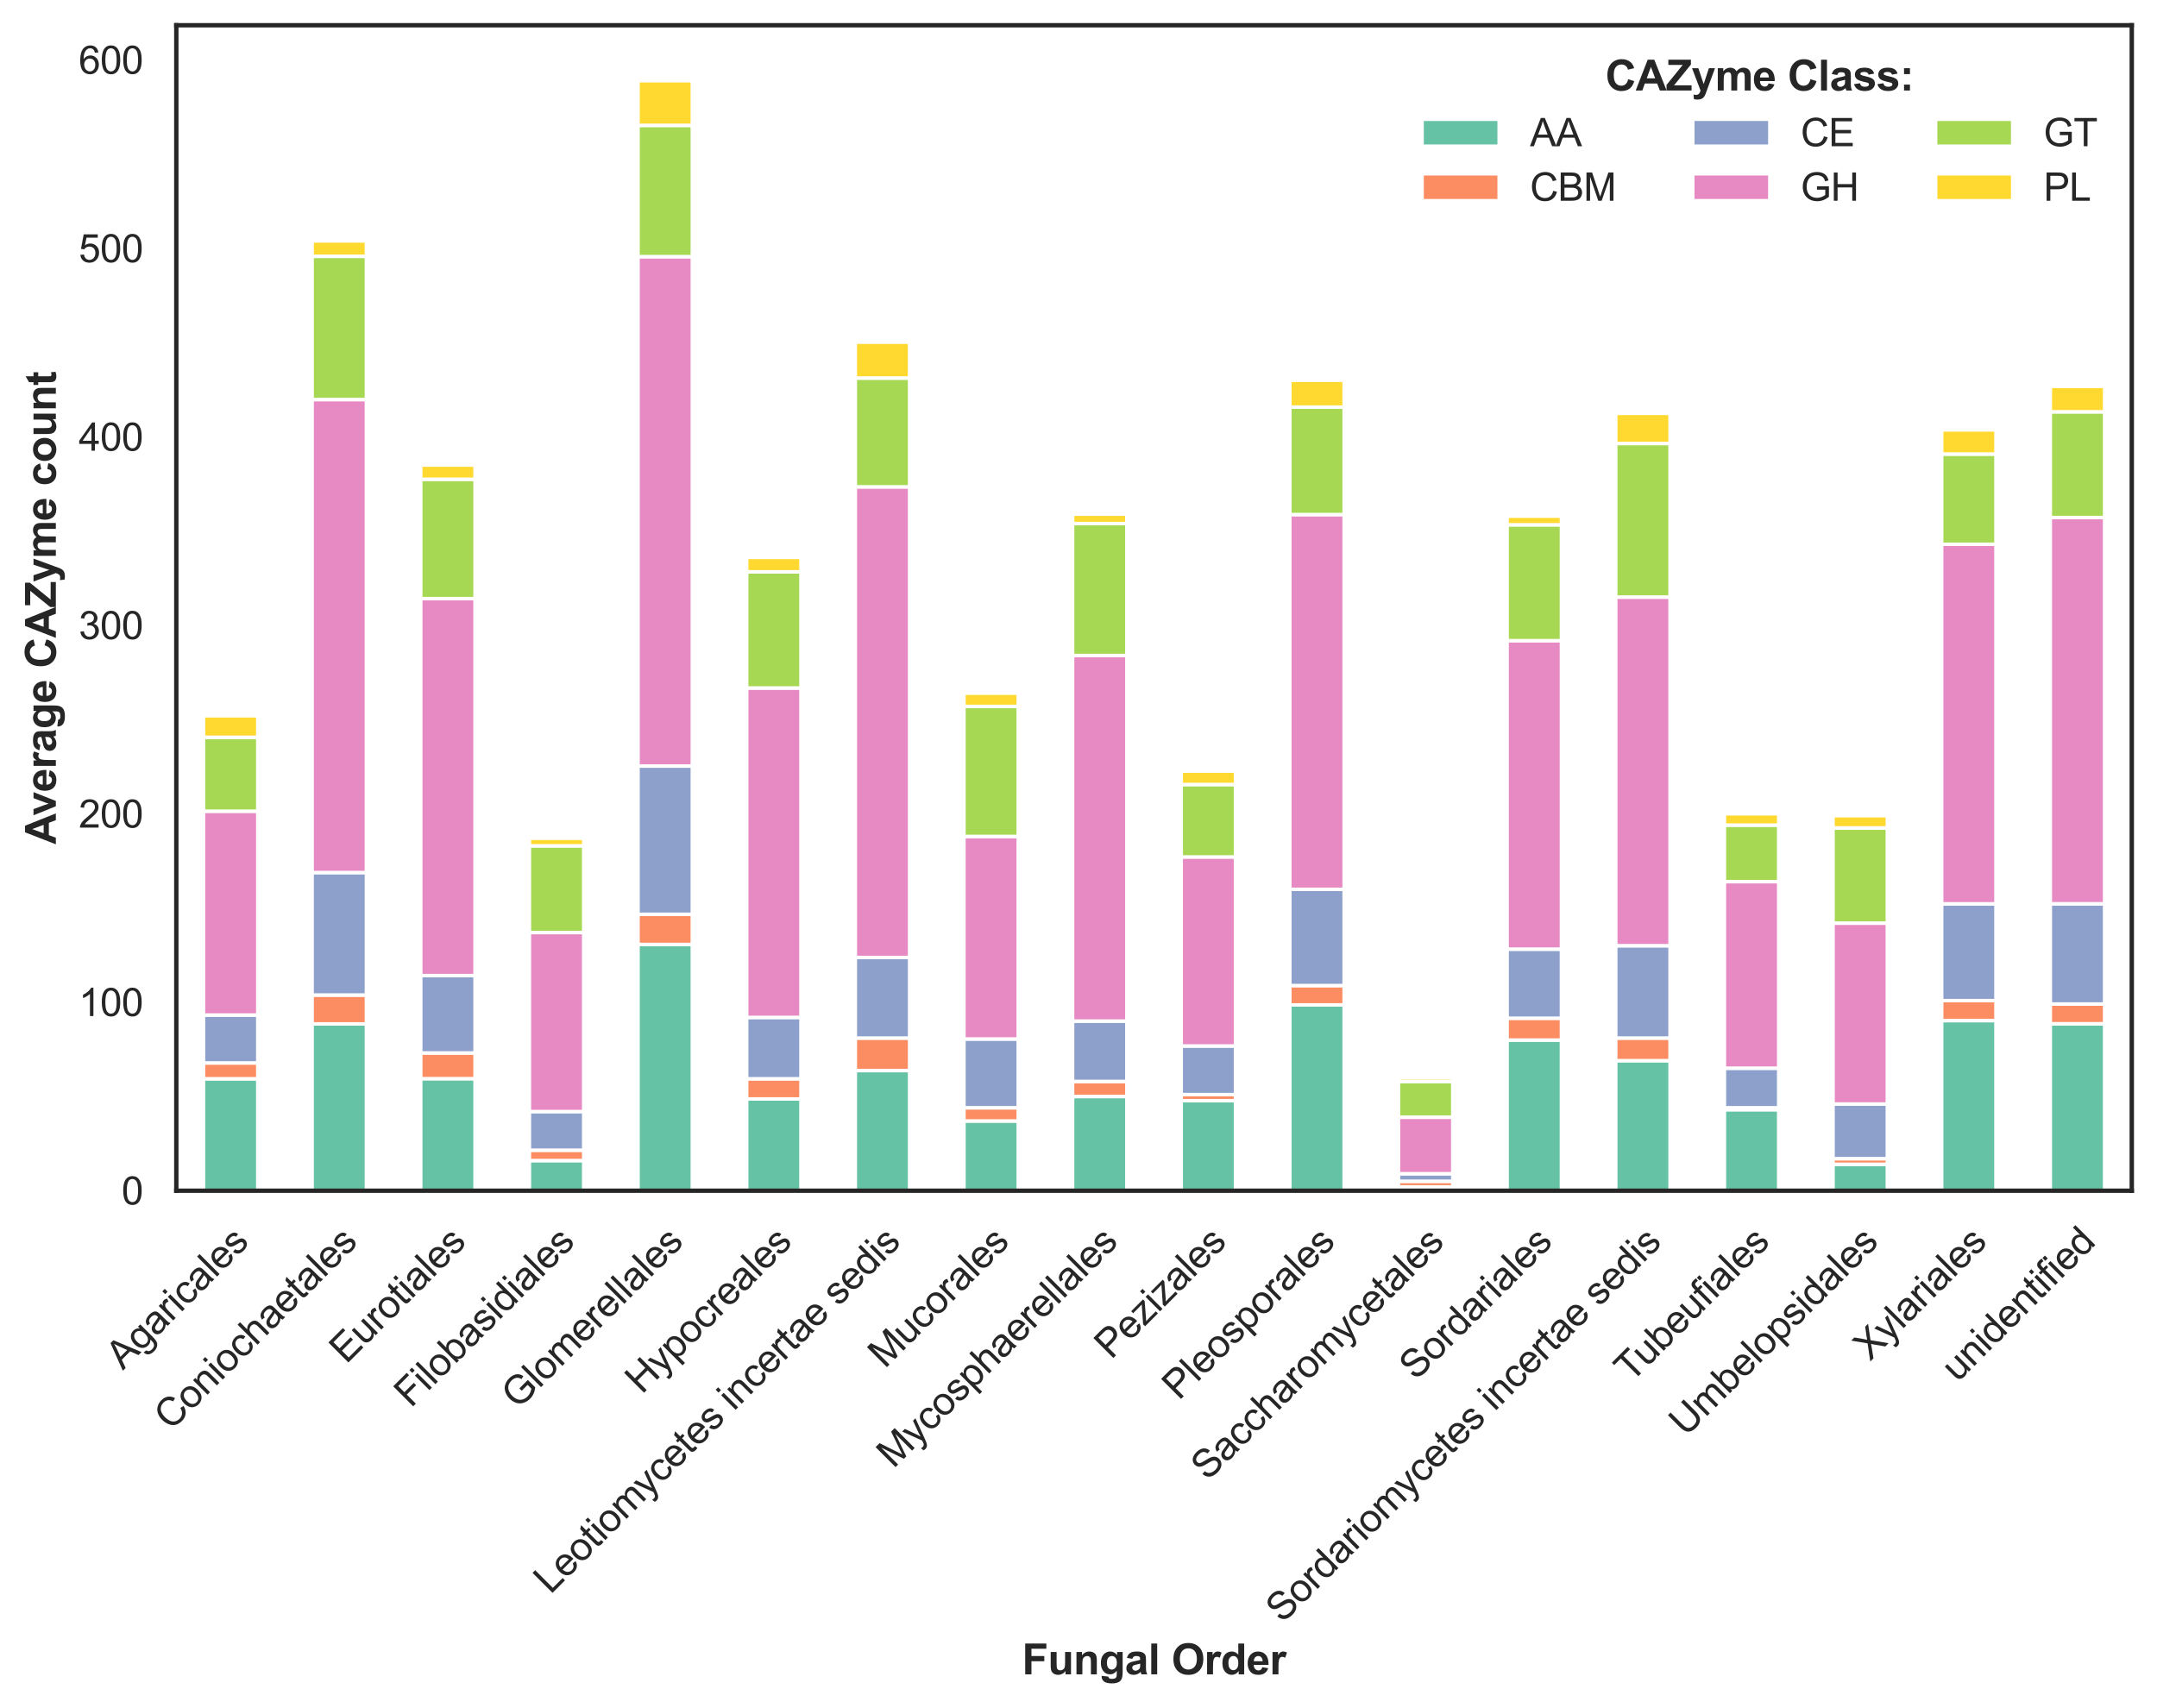 <?xml version="1.0" encoding="utf-8" standalone="no"?>
<!DOCTYPE svg PUBLIC "-//W3C//DTD SVG 1.1//EN"
  "http://www.w3.org/Graphics/SVG/1.1/DTD/svg11.dtd">
<svg xmlns:xlink="http://www.w3.org/1999/xlink" width="615.512pt" height="487.605pt" viewBox="0 0 615.512 487.605" xmlns="http://www.w3.org/2000/svg" version="1.1">
 <defs>
  <style type="text/css">*{stroke-linejoin: round; stroke-linecap: butt}</style>
 </defs>
 <g id="figure_1">
  <g id="patch_1">
   <path d="M 0 487.605 
L 615.512 487.605 
L 615.512 0 
L 0 0 
z
" style="fill: #ffffff"/>
  </g>
  <g id="axes_1">
   <g id="patch_2">
    <path d="M 50.312 339.84 
L 608.312 339.84 
L 608.312 7.2 
L 50.312 7.2 
z
" style="fill: #ffffff"/>
   </g>
   <g id="matplotlib.axis_1">
    <g id="xtick_1">
     <g id="text_1">
      <!-- Agaricales -->
      <g style="fill: #262626" transform="translate(35.065 391.222) rotate(-45) scale(0.11 -0.11)">
       <defs>
        <path id="ArialMT-41" d="M -9 0 
L 1750 4581 
L 2403 4581 
L 4278 0 
L 3588 0 
L 3053 1388 
L 1138 1388 
L 634 0 
L -9 0 
z
M 1313 1881 
L 2866 1881 
L 2388 3150 
Q 2169 3728 2063 4100 
Q 1975 3659 1816 3225 
L 1313 1881 
z
" transform="scale(0.016)"/>
        <path id="ArialMT-67" d="M 319 -275 
L 866 -356 
Q 900 -609 1056 -725 
Q 1266 -881 1628 -881 
Q 2019 -881 2231 -725 
Q 2444 -569 2519 -288 
Q 2563 -116 2559 434 
Q 2191 0 1641 0 
Q 956 0 581 494 
Q 206 988 206 1678 
Q 206 2153 378 2554 
Q 550 2956 876 3175 
Q 1203 3394 1644 3394 
Q 2231 3394 2613 2919 
L 2613 3319 
L 3131 3319 
L 3131 450 
Q 3131 -325 2973 -648 
Q 2816 -972 2473 -1159 
Q 2131 -1347 1631 -1347 
Q 1038 -1347 672 -1080 
Q 306 -813 319 -275 
z
M 784 1719 
Q 784 1066 1043 766 
Q 1303 466 1694 466 
Q 2081 466 2343 764 
Q 2606 1063 2606 1700 
Q 2606 2309 2336 2618 
Q 2066 2928 1684 2928 
Q 1309 2928 1046 2623 
Q 784 2319 784 1719 
z
" transform="scale(0.016)"/>
        <path id="ArialMT-61" d="M 2588 409 
Q 2275 144 1986 34 
Q 1697 -75 1366 -75 
Q 819 -75 525 192 
Q 231 459 231 875 
Q 231 1119 342 1320 
Q 453 1522 633 1644 
Q 813 1766 1038 1828 
Q 1203 1872 1538 1913 
Q 2219 1994 2541 2106 
Q 2544 2222 2544 2253 
Q 2544 2597 2384 2738 
Q 2169 2928 1744 2928 
Q 1347 2928 1158 2789 
Q 969 2650 878 2297 
L 328 2372 
Q 403 2725 575 2942 
Q 747 3159 1072 3276 
Q 1397 3394 1825 3394 
Q 2250 3394 2515 3294 
Q 2781 3194 2906 3042 
Q 3031 2891 3081 2659 
Q 3109 2516 3109 2141 
L 3109 1391 
Q 3109 606 3145 398 
Q 3181 191 3288 0 
L 2700 0 
Q 2613 175 2588 409 
z
M 2541 1666 
Q 2234 1541 1622 1453 
Q 1275 1403 1131 1340 
Q 988 1278 909 1158 
Q 831 1038 831 891 
Q 831 666 1001 516 
Q 1172 366 1500 366 
Q 1825 366 2078 508 
Q 2331 650 2450 897 
Q 2541 1088 2541 1459 
L 2541 1666 
z
" transform="scale(0.016)"/>
        <path id="ArialMT-72" d="M 416 0 
L 416 3319 
L 922 3319 
L 922 2816 
Q 1116 3169 1280 3281 
Q 1444 3394 1641 3394 
Q 1925 3394 2219 3213 
L 2025 2691 
Q 1819 2813 1613 2813 
Q 1428 2813 1281 2702 
Q 1134 2591 1072 2394 
Q 978 2094 978 1738 
L 978 0 
L 416 0 
z
" transform="scale(0.016)"/>
        <path id="ArialMT-69" d="M 425 3934 
L 425 4581 
L 988 4581 
L 988 3934 
L 425 3934 
z
M 425 0 
L 425 3319 
L 988 3319 
L 988 0 
L 425 0 
z
" transform="scale(0.016)"/>
        <path id="ArialMT-63" d="M 2588 1216 
L 3141 1144 
Q 3050 572 2676 248 
Q 2303 -75 1759 -75 
Q 1078 -75 664 370 
Q 250 816 250 1647 
Q 250 2184 428 2587 
Q 606 2991 970 3192 
Q 1334 3394 1763 3394 
Q 2303 3394 2647 3120 
Q 2991 2847 3088 2344 
L 2541 2259 
Q 2463 2594 2264 2762 
Q 2066 2931 1784 2931 
Q 1359 2931 1093 2626 
Q 828 2322 828 1663 
Q 828 994 1084 691 
Q 1341 388 1753 388 
Q 2084 388 2306 591 
Q 2528 794 2588 1216 
z
" transform="scale(0.016)"/>
        <path id="ArialMT-6c" d="M 409 0 
L 409 4581 
L 972 4581 
L 972 0 
L 409 0 
z
" transform="scale(0.016)"/>
        <path id="ArialMT-65" d="M 2694 1069 
L 3275 997 
Q 3138 488 2766 206 
Q 2394 -75 1816 -75 
Q 1088 -75 661 373 
Q 234 822 234 1631 
Q 234 2469 665 2931 
Q 1097 3394 1784 3394 
Q 2450 3394 2872 2941 
Q 3294 2488 3294 1666 
Q 3294 1616 3291 1516 
L 816 1516 
Q 847 969 1125 678 
Q 1403 388 1819 388 
Q 2128 388 2347 550 
Q 2566 713 2694 1069 
z
M 847 1978 
L 2700 1978 
Q 2663 2397 2488 2606 
Q 2219 2931 1791 2931 
Q 1403 2931 1139 2672 
Q 875 2413 847 1978 
z
" transform="scale(0.016)"/>
        <path id="ArialMT-73" d="M 197 991 
L 753 1078 
Q 800 744 1014 566 
Q 1228 388 1613 388 
Q 2000 388 2187 545 
Q 2375 703 2375 916 
Q 2375 1106 2209 1216 
Q 2094 1291 1634 1406 
Q 1016 1563 777 1677 
Q 538 1791 414 1992 
Q 291 2194 291 2438 
Q 291 2659 392 2848 
Q 494 3038 669 3163 
Q 800 3259 1026 3326 
Q 1253 3394 1513 3394 
Q 1903 3394 2198 3281 
Q 2494 3169 2634 2976 
Q 2775 2784 2828 2463 
L 2278 2388 
Q 2241 2644 2061 2787 
Q 1881 2931 1553 2931 
Q 1166 2931 1000 2803 
Q 834 2675 834 2503 
Q 834 2394 903 2306 
Q 972 2216 1119 2156 
Q 1203 2125 1616 2013 
Q 2213 1853 2448 1751 
Q 2684 1650 2818 1456 
Q 2953 1263 2953 975 
Q 2953 694 2789 445 
Q 2625 197 2315 61 
Q 2006 -75 1616 -75 
Q 969 -75 630 194 
Q 291 463 197 991 
z
" transform="scale(0.016)"/>
       </defs>
       <use xlink:href="#ArialMT-41"/>
       <use xlink:href="#ArialMT-67" x="66.699"/>
       <use xlink:href="#ArialMT-61" x="122.314"/>
       <use xlink:href="#ArialMT-72" x="177.93"/>
       <use xlink:href="#ArialMT-69" x="211.23"/>
       <use xlink:href="#ArialMT-63" x="233.447"/>
       <use xlink:href="#ArialMT-61" x="283.447"/>
       <use xlink:href="#ArialMT-6c" x="339.062"/>
       <use xlink:href="#ArialMT-65" x="361.279"/>
       <use xlink:href="#ArialMT-73" x="416.895"/>
      </g>
     </g>
    </g>
    <g id="xtick_2">
     <g id="text_2">
      <!-- Coniochaetales -->
      <g style="fill: #262626" transform="translate(48.764 408.523) rotate(-45) scale(0.11 -0.11)">
       <defs>
        <path id="ArialMT-43" d="M 3763 1606 
L 4369 1453 
Q 4178 706 3683 314 
Q 3188 -78 2472 -78 
Q 1731 -78 1267 223 
Q 803 525 561 1097 
Q 319 1669 319 2325 
Q 319 3041 592 3573 
Q 866 4106 1370 4382 
Q 1875 4659 2481 4659 
Q 3169 4659 3637 4309 
Q 4106 3959 4291 3325 
L 3694 3184 
Q 3534 3684 3231 3912 
Q 2928 4141 2469 4141 
Q 1941 4141 1586 3887 
Q 1231 3634 1087 3207 
Q 944 2781 944 2328 
Q 944 1744 1114 1308 
Q 1284 872 1643 656 
Q 2003 441 2422 441 
Q 2931 441 3284 734 
Q 3638 1028 3763 1606 
z
" transform="scale(0.016)"/>
        <path id="ArialMT-6f" d="M 213 1659 
Q 213 2581 725 3025 
Q 1153 3394 1769 3394 
Q 2453 3394 2887 2945 
Q 3322 2497 3322 1706 
Q 3322 1066 3130 698 
Q 2938 331 2570 128 
Q 2203 -75 1769 -75 
Q 1072 -75 642 372 
Q 213 819 213 1659 
z
M 791 1659 
Q 791 1022 1069 705 
Q 1347 388 1769 388 
Q 2188 388 2466 706 
Q 2744 1025 2744 1678 
Q 2744 2294 2464 2611 
Q 2184 2928 1769 2928 
Q 1347 2928 1069 2612 
Q 791 2297 791 1659 
z
" transform="scale(0.016)"/>
        <path id="ArialMT-6e" d="M 422 0 
L 422 3319 
L 928 3319 
L 928 2847 
Q 1294 3394 1984 3394 
Q 2284 3394 2536 3286 
Q 2788 3178 2913 3003 
Q 3038 2828 3088 2588 
Q 3119 2431 3119 2041 
L 3119 0 
L 2556 0 
L 2556 2019 
Q 2556 2363 2490 2533 
Q 2425 2703 2258 2804 
Q 2091 2906 1866 2906 
Q 1506 2906 1245 2678 
Q 984 2450 984 1813 
L 984 0 
L 422 0 
z
" transform="scale(0.016)"/>
        <path id="ArialMT-68" d="M 422 0 
L 422 4581 
L 984 4581 
L 984 2938 
Q 1378 3394 1978 3394 
Q 2347 3394 2619 3248 
Q 2891 3103 3008 2847 
Q 3125 2591 3125 2103 
L 3125 0 
L 2563 0 
L 2563 2103 
Q 2563 2525 2380 2717 
Q 2197 2909 1863 2909 
Q 1613 2909 1392 2779 
Q 1172 2650 1078 2428 
Q 984 2206 984 1816 
L 984 0 
L 422 0 
z
" transform="scale(0.016)"/>
        <path id="ArialMT-74" d="M 1650 503 
L 1731 6 
Q 1494 -44 1306 -44 
Q 1000 -44 831 53 
Q 663 150 594 308 
Q 525 466 525 972 
L 525 2881 
L 113 2881 
L 113 3319 
L 525 3319 
L 525 4141 
L 1084 4478 
L 1084 3319 
L 1650 3319 
L 1650 2881 
L 1084 2881 
L 1084 941 
Q 1084 700 1114 631 
Q 1144 563 1211 522 
Q 1278 481 1403 481 
Q 1497 481 1650 503 
z
" transform="scale(0.016)"/>
       </defs>
       <use xlink:href="#ArialMT-43"/>
       <use xlink:href="#ArialMT-6f" x="72.217"/>
       <use xlink:href="#ArialMT-6e" x="127.832"/>
       <use xlink:href="#ArialMT-69" x="183.447"/>
       <use xlink:href="#ArialMT-6f" x="205.664"/>
       <use xlink:href="#ArialMT-63" x="261.279"/>
       <use xlink:href="#ArialMT-68" x="311.279"/>
       <use xlink:href="#ArialMT-61" x="366.895"/>
       <use xlink:href="#ArialMT-65" x="422.51"/>
       <use xlink:href="#ArialMT-74" x="478.125"/>
       <use xlink:href="#ArialMT-61" x="505.908"/>
       <use xlink:href="#ArialMT-6c" x="561.523"/>
       <use xlink:href="#ArialMT-65" x="583.74"/>
       <use xlink:href="#ArialMT-73" x="639.355"/>
      </g>
     </g>
    </g>
    <g id="xtick_3">
     <g id="text_3">
      <!-- Eurotiales -->
      <g style="fill: #262626" transform="translate(98.794 389.494) rotate(-45) scale(0.11 -0.11)">
       <defs>
        <path id="ArialMT-45" d="M 506 0 
L 506 4581 
L 3819 4581 
L 3819 4041 
L 1113 4041 
L 1113 2638 
L 3647 2638 
L 3647 2100 
L 1113 2100 
L 1113 541 
L 3925 541 
L 3925 0 
L 506 0 
z
" transform="scale(0.016)"/>
        <path id="ArialMT-75" d="M 2597 0 
L 2597 488 
Q 2209 -75 1544 -75 
Q 1250 -75 995 37 
Q 741 150 617 320 
Q 494 491 444 738 
Q 409 903 409 1263 
L 409 3319 
L 972 3319 
L 972 1478 
Q 972 1038 1006 884 
Q 1059 663 1231 536 
Q 1403 409 1656 409 
Q 1909 409 2131 539 
Q 2353 669 2445 892 
Q 2538 1116 2538 1541 
L 2538 3319 
L 3100 3319 
L 3100 0 
L 2597 0 
z
" transform="scale(0.016)"/>
       </defs>
       <use xlink:href="#ArialMT-45"/>
       <use xlink:href="#ArialMT-75" x="66.699"/>
       <use xlink:href="#ArialMT-72" x="122.314"/>
       <use xlink:href="#ArialMT-6f" x="155.615"/>
       <use xlink:href="#ArialMT-74" x="211.23"/>
       <use xlink:href="#ArialMT-69" x="239.014"/>
       <use xlink:href="#ArialMT-61" x="261.23"/>
       <use xlink:href="#ArialMT-6c" x="316.846"/>
       <use xlink:href="#ArialMT-65" x="339.062"/>
       <use xlink:href="#ArialMT-73" x="394.678"/>
      </g>
     </g>
    </g>
    <g id="xtick_4">
     <g id="text_4">
      <!-- Filobasidiales -->
      <g style="fill: #262626" transform="translate(117.257 402.03) rotate(-45) scale(0.11 -0.11)">
       <defs>
        <path id="ArialMT-46" d="M 525 0 
L 525 4581 
L 3616 4581 
L 3616 4041 
L 1131 4041 
L 1131 2622 
L 3281 2622 
L 3281 2081 
L 1131 2081 
L 1131 0 
L 525 0 
z
" transform="scale(0.016)"/>
        <path id="ArialMT-62" d="M 941 0 
L 419 0 
L 419 4581 
L 981 4581 
L 981 2947 
Q 1338 3394 1891 3394 
Q 2197 3394 2470 3270 
Q 2744 3147 2920 2923 
Q 3097 2700 3197 2384 
Q 3297 2069 3297 1709 
Q 3297 856 2875 390 
Q 2453 -75 1863 -75 
Q 1275 -75 941 416 
L 941 0 
z
M 934 1684 
Q 934 1088 1097 822 
Q 1363 388 1816 388 
Q 2184 388 2453 708 
Q 2722 1028 2722 1663 
Q 2722 2313 2464 2622 
Q 2206 2931 1841 2931 
Q 1472 2931 1203 2611 
Q 934 2291 934 1684 
z
" transform="scale(0.016)"/>
        <path id="ArialMT-64" d="M 2575 0 
L 2575 419 
Q 2259 -75 1647 -75 
Q 1250 -75 917 144 
Q 584 363 401 755 
Q 219 1147 219 1656 
Q 219 2153 384 2558 
Q 550 2963 881 3178 
Q 1213 3394 1622 3394 
Q 1922 3394 2156 3267 
Q 2391 3141 2538 2938 
L 2538 4581 
L 3097 4581 
L 3097 0 
L 2575 0 
z
M 797 1656 
Q 797 1019 1065 703 
Q 1334 388 1700 388 
Q 2069 388 2326 689 
Q 2584 991 2584 1609 
Q 2584 2291 2321 2609 
Q 2059 2928 1675 2928 
Q 1300 2928 1048 2622 
Q 797 2316 797 1656 
z
" transform="scale(0.016)"/>
       </defs>
       <use xlink:href="#ArialMT-46"/>
       <use xlink:href="#ArialMT-69" x="61.084"/>
       <use xlink:href="#ArialMT-6c" x="83.301"/>
       <use xlink:href="#ArialMT-6f" x="105.518"/>
       <use xlink:href="#ArialMT-62" x="161.133"/>
       <use xlink:href="#ArialMT-61" x="216.748"/>
       <use xlink:href="#ArialMT-73" x="272.363"/>
       <use xlink:href="#ArialMT-69" x="322.363"/>
       <use xlink:href="#ArialMT-64" x="344.58"/>
       <use xlink:href="#ArialMT-69" x="400.195"/>
       <use xlink:href="#ArialMT-61" x="422.412"/>
       <use xlink:href="#ArialMT-6c" x="478.027"/>
       <use xlink:href="#ArialMT-65" x="500.244"/>
       <use xlink:href="#ArialMT-73" x="555.859"/>
      </g>
     </g>
    </g>
    <g id="xtick_5">
     <g id="text_5">
      <!-- Glomerellales -->
      <g style="fill: #262626" transform="translate(147.832 402.455) rotate(-45) scale(0.11 -0.11)">
       <defs>
        <path id="ArialMT-47" d="M 2638 1797 
L 2638 2334 
L 4578 2338 
L 4578 638 
Q 4131 281 3656 101 
Q 3181 -78 2681 -78 
Q 2006 -78 1454 211 
Q 903 500 622 1047 
Q 341 1594 341 2269 
Q 341 2938 620 3517 
Q 900 4097 1425 4378 
Q 1950 4659 2634 4659 
Q 3131 4659 3532 4498 
Q 3934 4338 4162 4050 
Q 4391 3763 4509 3300 
L 3963 3150 
Q 3859 3500 3706 3700 
Q 3553 3900 3268 4020 
Q 2984 4141 2638 4141 
Q 2222 4141 1919 4014 
Q 1616 3888 1430 3681 
Q 1244 3475 1141 3228 
Q 966 2803 966 2306 
Q 966 1694 1177 1281 
Q 1388 869 1791 669 
Q 2194 469 2647 469 
Q 3041 469 3416 620 
Q 3791 772 3984 944 
L 3984 1797 
L 2638 1797 
z
" transform="scale(0.016)"/>
        <path id="ArialMT-6d" d="M 422 0 
L 422 3319 
L 925 3319 
L 925 2853 
Q 1081 3097 1340 3245 
Q 1600 3394 1931 3394 
Q 2300 3394 2536 3241 
Q 2772 3088 2869 2813 
Q 3263 3394 3894 3394 
Q 4388 3394 4653 3120 
Q 4919 2847 4919 2278 
L 4919 0 
L 4359 0 
L 4359 2091 
Q 4359 2428 4304 2576 
Q 4250 2725 4106 2815 
Q 3963 2906 3769 2906 
Q 3419 2906 3187 2673 
Q 2956 2441 2956 1928 
L 2956 0 
L 2394 0 
L 2394 2156 
Q 2394 2531 2256 2718 
Q 2119 2906 1806 2906 
Q 1569 2906 1367 2781 
Q 1166 2656 1075 2415 
Q 984 2175 984 1722 
L 984 0 
L 422 0 
z
" transform="scale(0.016)"/>
       </defs>
       <use xlink:href="#ArialMT-47"/>
       <use xlink:href="#ArialMT-6c" x="77.783"/>
       <use xlink:href="#ArialMT-6f" x="100"/>
       <use xlink:href="#ArialMT-6d" x="155.615"/>
       <use xlink:href="#ArialMT-65" x="238.916"/>
       <use xlink:href="#ArialMT-72" x="294.531"/>
       <use xlink:href="#ArialMT-65" x="327.832"/>
       <use xlink:href="#ArialMT-6c" x="383.447"/>
       <use xlink:href="#ArialMT-6c" x="405.664"/>
       <use xlink:href="#ArialMT-61" x="427.881"/>
       <use xlink:href="#ArialMT-6c" x="483.496"/>
       <use xlink:href="#ArialMT-65" x="505.713"/>
       <use xlink:href="#ArialMT-73" x="561.328"/>
      </g>
     </g>
    </g>
    <g id="xtick_6">
     <g id="text_6">
      <!-- Hypocreales -->
      <g style="fill: #262626" transform="translate(183.15 398.137) rotate(-45) scale(0.11 -0.11)">
       <defs>
        <path id="ArialMT-48" d="M 513 0 
L 513 4581 
L 1119 4581 
L 1119 2700 
L 3500 2700 
L 3500 4581 
L 4106 4581 
L 4106 0 
L 3500 0 
L 3500 2159 
L 1119 2159 
L 1119 0 
L 513 0 
z
" transform="scale(0.016)"/>
        <path id="ArialMT-79" d="M 397 -1278 
L 334 -750 
Q 519 -800 656 -800 
Q 844 -800 956 -737 
Q 1069 -675 1141 -563 
Q 1194 -478 1313 -144 
Q 1328 -97 1363 -6 
L 103 3319 
L 709 3319 
L 1400 1397 
Q 1534 1031 1641 628 
Q 1738 1016 1872 1384 
L 2581 3319 
L 3144 3319 
L 1881 -56 
Q 1678 -603 1566 -809 
Q 1416 -1088 1222 -1217 
Q 1028 -1347 759 -1347 
Q 597 -1347 397 -1278 
z
" transform="scale(0.016)"/>
        <path id="ArialMT-70" d="M 422 -1272 
L 422 3319 
L 934 3319 
L 934 2888 
Q 1116 3141 1344 3267 
Q 1572 3394 1897 3394 
Q 2322 3394 2647 3175 
Q 2972 2956 3137 2557 
Q 3303 2159 3303 1684 
Q 3303 1175 3120 767 
Q 2938 359 2589 142 
Q 2241 -75 1856 -75 
Q 1575 -75 1351 44 
Q 1128 163 984 344 
L 984 -1272 
L 422 -1272 
z
M 931 1641 
Q 931 1000 1190 694 
Q 1450 388 1819 388 
Q 2194 388 2461 705 
Q 2728 1022 2728 1688 
Q 2728 2322 2467 2637 
Q 2206 2953 1844 2953 
Q 1484 2953 1207 2617 
Q 931 2281 931 1641 
z
" transform="scale(0.016)"/>
       </defs>
       <use xlink:href="#ArialMT-48"/>
       <use xlink:href="#ArialMT-79" x="72.217"/>
       <use xlink:href="#ArialMT-70" x="122.217"/>
       <use xlink:href="#ArialMT-6f" x="177.832"/>
       <use xlink:href="#ArialMT-63" x="233.447"/>
       <use xlink:href="#ArialMT-72" x="283.447"/>
       <use xlink:href="#ArialMT-65" x="316.748"/>
       <use xlink:href="#ArialMT-61" x="372.363"/>
       <use xlink:href="#ArialMT-6c" x="427.979"/>
       <use xlink:href="#ArialMT-65" x="450.195"/>
       <use xlink:href="#ArialMT-73" x="505.811"/>
      </g>
     </g>
    </g>
    <g id="xtick_7">
     <g id="text_7">
      <!-- Leotiomycetes incertae sedis -->
      <g style="fill: #262626" transform="translate(157.083 455.205) rotate(-45) scale(0.11 -0.11)">
       <defs>
        <path id="ArialMT-4c" d="M 469 0 
L 469 4581 
L 1075 4581 
L 1075 541 
L 3331 541 
L 3331 0 
L 469 0 
z
" transform="scale(0.016)"/>
        <path id="ArialMT-20" transform="scale(0.016)"/>
       </defs>
       <use xlink:href="#ArialMT-4c"/>
       <use xlink:href="#ArialMT-65" x="55.615"/>
       <use xlink:href="#ArialMT-6f" x="111.23"/>
       <use xlink:href="#ArialMT-74" x="166.846"/>
       <use xlink:href="#ArialMT-69" x="194.629"/>
       <use xlink:href="#ArialMT-6f" x="216.846"/>
       <use xlink:href="#ArialMT-6d" x="272.461"/>
       <use xlink:href="#ArialMT-79" x="355.762"/>
       <use xlink:href="#ArialMT-63" x="405.762"/>
       <use xlink:href="#ArialMT-65" x="455.762"/>
       <use xlink:href="#ArialMT-74" x="511.377"/>
       <use xlink:href="#ArialMT-65" x="539.16"/>
       <use xlink:href="#ArialMT-73" x="594.775"/>
       <use xlink:href="#ArialMT-20" x="644.775"/>
       <use xlink:href="#ArialMT-69" x="672.559"/>
       <use xlink:href="#ArialMT-6e" x="694.775"/>
       <use xlink:href="#ArialMT-63" x="750.391"/>
       <use xlink:href="#ArialMT-65" x="800.391"/>
       <use xlink:href="#ArialMT-72" x="856.006"/>
       <use xlink:href="#ArialMT-74" x="889.307"/>
       <use xlink:href="#ArialMT-61" x="917.09"/>
       <use xlink:href="#ArialMT-65" x="972.705"/>
       <use xlink:href="#ArialMT-20" x="1028.32"/>
       <use xlink:href="#ArialMT-73" x="1056.104"/>
       <use xlink:href="#ArialMT-65" x="1106.104"/>
       <use xlink:href="#ArialMT-64" x="1161.719"/>
       <use xlink:href="#ArialMT-69" x="1217.334"/>
       <use xlink:href="#ArialMT-73" x="1239.551"/>
      </g>
     </g>
    </g>
    <g id="xtick_8">
     <g id="text_8">
      <!-- Mucorales -->
      <g style="fill: #262626" transform="translate(252.503 390.784) rotate(-45) scale(0.11 -0.11)">
       <defs>
        <path id="ArialMT-4d" d="M 475 0 
L 475 4581 
L 1388 4581 
L 2472 1338 
Q 2622 884 2691 659 
Q 2769 909 2934 1394 
L 4031 4581 
L 4847 4581 
L 4847 0 
L 4263 0 
L 4263 3834 
L 2931 0 
L 2384 0 
L 1059 3900 
L 1059 0 
L 475 0 
z
" transform="scale(0.016)"/>
       </defs>
       <use xlink:href="#ArialMT-4d"/>
       <use xlink:href="#ArialMT-75" x="83.301"/>
       <use xlink:href="#ArialMT-63" x="138.916"/>
       <use xlink:href="#ArialMT-6f" x="188.916"/>
       <use xlink:href="#ArialMT-72" x="244.531"/>
       <use xlink:href="#ArialMT-61" x="277.832"/>
       <use xlink:href="#ArialMT-6c" x="333.447"/>
       <use xlink:href="#ArialMT-65" x="355.664"/>
       <use xlink:href="#ArialMT-73" x="411.279"/>
      </g>
     </g>
    </g>
    <g id="xtick_9">
     <g id="text_9">
      <!-- Mycosphaerellales -->
      <g style="fill: #262626" transform="translate(254.967 419.32) rotate(-45) scale(0.11 -0.11)">
       <use xlink:href="#ArialMT-4d"/>
       <use xlink:href="#ArialMT-79" x="83.301"/>
       <use xlink:href="#ArialMT-63" x="133.301"/>
       <use xlink:href="#ArialMT-6f" x="183.301"/>
       <use xlink:href="#ArialMT-73" x="238.916"/>
       <use xlink:href="#ArialMT-70" x="288.916"/>
       <use xlink:href="#ArialMT-68" x="344.531"/>
       <use xlink:href="#ArialMT-61" x="400.146"/>
       <use xlink:href="#ArialMT-65" x="455.762"/>
       <use xlink:href="#ArialMT-72" x="511.377"/>
       <use xlink:href="#ArialMT-65" x="544.678"/>
       <use xlink:href="#ArialMT-6c" x="600.293"/>
       <use xlink:href="#ArialMT-6c" x="622.51"/>
       <use xlink:href="#ArialMT-61" x="644.727"/>
       <use xlink:href="#ArialMT-6c" x="700.342"/>
       <use xlink:href="#ArialMT-65" x="722.559"/>
       <use xlink:href="#ArialMT-73" x="778.174"/>
      </g>
     </g>
    </g>
    <g id="xtick_10">
     <g id="text_10">
      <!-- Pezizales -->
      <g style="fill: #262626" transform="translate(317.092 388.196) rotate(-45) scale(0.11 -0.11)">
       <defs>
        <path id="ArialMT-50" d="M 494 0 
L 494 4581 
L 2222 4581 
Q 2678 4581 2919 4538 
Q 3256 4481 3484 4323 
Q 3713 4166 3852 3881 
Q 3991 3597 3991 3256 
Q 3991 2672 3619 2267 
Q 3247 1863 2275 1863 
L 1100 1863 
L 1100 0 
L 494 0 
z
M 1100 2403 
L 2284 2403 
Q 2872 2403 3119 2622 
Q 3366 2841 3366 3238 
Q 3366 3525 3220 3729 
Q 3075 3934 2838 4000 
Q 2684 4041 2272 4041 
L 1100 4041 
L 1100 2403 
z
" transform="scale(0.016)"/>
        <path id="ArialMT-7a" d="M 125 0 
L 125 456 
L 2238 2881 
Q 1878 2863 1603 2863 
L 250 2863 
L 250 3319 
L 2963 3319 
L 2963 2947 
L 1166 841 
L 819 456 
Q 1197 484 1528 484 
L 3063 484 
L 3063 0 
L 125 0 
z
" transform="scale(0.016)"/>
       </defs>
       <use xlink:href="#ArialMT-50"/>
       <use xlink:href="#ArialMT-65" x="66.699"/>
       <use xlink:href="#ArialMT-7a" x="122.314"/>
       <use xlink:href="#ArialMT-69" x="172.314"/>
       <use xlink:href="#ArialMT-7a" x="194.531"/>
       <use xlink:href="#ArialMT-61" x="244.531"/>
       <use xlink:href="#ArialMT-6c" x="300.146"/>
       <use xlink:href="#ArialMT-65" x="322.363"/>
       <use xlink:href="#ArialMT-73" x="377.979"/>
      </g>
     </g>
    </g>
    <g id="xtick_11">
     <g id="text_11">
      <!-- Pleosporales -->
      <g style="fill: #262626" transform="translate(336.415 399.873) rotate(-45) scale(0.11 -0.11)">
       <use xlink:href="#ArialMT-50"/>
       <use xlink:href="#ArialMT-6c" x="66.699"/>
       <use xlink:href="#ArialMT-65" x="88.916"/>
       <use xlink:href="#ArialMT-6f" x="144.531"/>
       <use xlink:href="#ArialMT-73" x="200.146"/>
       <use xlink:href="#ArialMT-70" x="250.146"/>
       <use xlink:href="#ArialMT-6f" x="305.762"/>
       <use xlink:href="#ArialMT-72" x="361.377"/>
       <use xlink:href="#ArialMT-61" x="394.678"/>
       <use xlink:href="#ArialMT-6c" x="450.293"/>
       <use xlink:href="#ArialMT-65" x="472.51"/>
       <use xlink:href="#ArialMT-73" x="528.125"/>
      </g>
     </g>
    </g>
    <g id="xtick_12">
     <g id="text_12">
      <!-- Saccharomycetales -->
      <g style="fill: #262626" transform="translate(344.605 422.872) rotate(-45) scale(0.11 -0.11)">
       <defs>
        <path id="ArialMT-53" d="M 288 1472 
L 859 1522 
Q 900 1178 1048 958 
Q 1197 738 1509 602 
Q 1822 466 2213 466 
Q 2559 466 2825 569 
Q 3091 672 3220 851 
Q 3350 1031 3350 1244 
Q 3350 1459 3225 1620 
Q 3100 1781 2813 1891 
Q 2628 1963 1997 2114 
Q 1366 2266 1113 2400 
Q 784 2572 623 2826 
Q 463 3081 463 3397 
Q 463 3744 659 4045 
Q 856 4347 1234 4503 
Q 1613 4659 2075 4659 
Q 2584 4659 2973 4495 
Q 3363 4331 3572 4012 
Q 3781 3694 3797 3291 
L 3216 3247 
Q 3169 3681 2898 3903 
Q 2628 4125 2100 4125 
Q 1550 4125 1298 3923 
Q 1047 3722 1047 3438 
Q 1047 3191 1225 3031 
Q 1400 2872 2139 2705 
Q 2878 2538 3153 2413 
Q 3553 2228 3743 1945 
Q 3934 1663 3934 1294 
Q 3934 928 3725 604 
Q 3516 281 3123 101 
Q 2731 -78 2241 -78 
Q 1619 -78 1198 103 
Q 778 284 539 648 
Q 300 1013 288 1472 
z
" transform="scale(0.016)"/>
       </defs>
       <use xlink:href="#ArialMT-53"/>
       <use xlink:href="#ArialMT-61" x="66.699"/>
       <use xlink:href="#ArialMT-63" x="122.314"/>
       <use xlink:href="#ArialMT-63" x="172.314"/>
       <use xlink:href="#ArialMT-68" x="222.314"/>
       <use xlink:href="#ArialMT-61" x="277.93"/>
       <use xlink:href="#ArialMT-72" x="333.545"/>
       <use xlink:href="#ArialMT-6f" x="366.846"/>
       <use xlink:href="#ArialMT-6d" x="422.461"/>
       <use xlink:href="#ArialMT-79" x="505.762"/>
       <use xlink:href="#ArialMT-63" x="555.762"/>
       <use xlink:href="#ArialMT-65" x="605.762"/>
       <use xlink:href="#ArialMT-74" x="661.377"/>
       <use xlink:href="#ArialMT-61" x="689.16"/>
       <use xlink:href="#ArialMT-6c" x="744.775"/>
       <use xlink:href="#ArialMT-65" x="766.992"/>
       <use xlink:href="#ArialMT-73" x="822.607"/>
      </g>
     </g>
    </g>
    <g id="xtick_13">
     <g id="text_13">
      <!-- Sordariales -->
      <g style="fill: #262626" transform="translate(404.039 394.248) rotate(-45) scale(0.11 -0.11)">
       <use xlink:href="#ArialMT-53"/>
       <use xlink:href="#ArialMT-6f" x="66.699"/>
       <use xlink:href="#ArialMT-72" x="122.314"/>
       <use xlink:href="#ArialMT-64" x="155.615"/>
       <use xlink:href="#ArialMT-61" x="211.23"/>
       <use xlink:href="#ArialMT-72" x="266.846"/>
       <use xlink:href="#ArialMT-69" x="300.146"/>
       <use xlink:href="#ArialMT-61" x="322.363"/>
       <use xlink:href="#ArialMT-6c" x="377.979"/>
       <use xlink:href="#ArialMT-65" x="400.195"/>
       <use xlink:href="#ArialMT-73" x="455.811"/>
      </g>
     </g>
    </g>
    <g id="xtick_14">
     <g id="text_14">
      <!-- Sordariomycetes incertae sedis -->
      <g style="fill: #262626" transform="translate(365.97 463.507) rotate(-45) scale(0.11 -0.11)">
       <use xlink:href="#ArialMT-53"/>
       <use xlink:href="#ArialMT-6f" x="66.699"/>
       <use xlink:href="#ArialMT-72" x="122.314"/>
       <use xlink:href="#ArialMT-64" x="155.615"/>
       <use xlink:href="#ArialMT-61" x="211.23"/>
       <use xlink:href="#ArialMT-72" x="266.846"/>
       <use xlink:href="#ArialMT-69" x="300.146"/>
       <use xlink:href="#ArialMT-6f" x="322.363"/>
       <use xlink:href="#ArialMT-6d" x="377.979"/>
       <use xlink:href="#ArialMT-79" x="461.279"/>
       <use xlink:href="#ArialMT-63" x="511.279"/>
       <use xlink:href="#ArialMT-65" x="561.279"/>
       <use xlink:href="#ArialMT-74" x="616.895"/>
       <use xlink:href="#ArialMT-65" x="644.678"/>
       <use xlink:href="#ArialMT-73" x="700.293"/>
       <use xlink:href="#ArialMT-20" x="750.293"/>
       <use xlink:href="#ArialMT-69" x="778.076"/>
       <use xlink:href="#ArialMT-6e" x="800.293"/>
       <use xlink:href="#ArialMT-63" x="855.908"/>
       <use xlink:href="#ArialMT-65" x="905.908"/>
       <use xlink:href="#ArialMT-72" x="961.523"/>
       <use xlink:href="#ArialMT-74" x="994.824"/>
       <use xlink:href="#ArialMT-61" x="1022.607"/>
       <use xlink:href="#ArialMT-65" x="1078.223"/>
       <use xlink:href="#ArialMT-20" x="1133.838"/>
       <use xlink:href="#ArialMT-73" x="1161.621"/>
       <use xlink:href="#ArialMT-65" x="1211.621"/>
       <use xlink:href="#ArialMT-64" x="1267.236"/>
       <use xlink:href="#ArialMT-69" x="1322.852"/>
       <use xlink:href="#ArialMT-73" x="1345.068"/>
      </g>
     </g>
    </g>
    <g id="xtick_15">
     <g id="text_15">
      <!-- Tubeufiales -->
      <g style="fill: #262626" transform="translate(465.462 394.825) rotate(-45) scale(0.11 -0.11)">
       <defs>
        <path id="ArialMT-54" d="M 1659 0 
L 1659 4041 
L 150 4041 
L 150 4581 
L 3781 4581 
L 3781 4041 
L 2266 4041 
L 2266 0 
L 1659 0 
z
" transform="scale(0.016)"/>
        <path id="ArialMT-66" d="M 556 0 
L 556 2881 
L 59 2881 
L 59 3319 
L 556 3319 
L 556 3672 
Q 556 4006 616 4169 
Q 697 4388 901 4523 
Q 1106 4659 1475 4659 
Q 1713 4659 2000 4603 
L 1916 4113 
Q 1741 4144 1584 4144 
Q 1328 4144 1222 4034 
Q 1116 3925 1116 3625 
L 1116 3319 
L 1763 3319 
L 1763 2881 
L 1116 2881 
L 1116 0 
L 556 0 
z
" transform="scale(0.016)"/>
       </defs>
       <use xlink:href="#ArialMT-54"/>
       <use xlink:href="#ArialMT-75" x="57.334"/>
       <use xlink:href="#ArialMT-62" x="112.949"/>
       <use xlink:href="#ArialMT-65" x="168.564"/>
       <use xlink:href="#ArialMT-75" x="224.18"/>
       <use xlink:href="#ArialMT-66" x="279.795"/>
       <use xlink:href="#ArialMT-69" x="307.578"/>
       <use xlink:href="#ArialMT-61" x="329.795"/>
       <use xlink:href="#ArialMT-6c" x="385.41"/>
       <use xlink:href="#ArialMT-65" x="407.627"/>
       <use xlink:href="#ArialMT-73" x="463.242"/>
      </g>
     </g>
    </g>
    <g id="xtick_16">
     <g id="text_16">
      <!-- Umbelopsidales -->
      <g style="fill: #262626" transform="translate(481.043 410.244) rotate(-45) scale(0.11 -0.11)">
       <defs>
        <path id="ArialMT-55" d="M 3500 4581 
L 4106 4581 
L 4106 1934 
Q 4106 1244 3950 837 
Q 3794 431 3386 176 
Q 2978 -78 2316 -78 
Q 1672 -78 1262 144 
Q 853 366 678 786 
Q 503 1206 503 1934 
L 503 4581 
L 1109 4581 
L 1109 1938 
Q 1109 1341 1220 1058 
Q 1331 775 1601 622 
Q 1872 469 2263 469 
Q 2931 469 3215 772 
Q 3500 1075 3500 1938 
L 3500 4581 
z
" transform="scale(0.016)"/>
       </defs>
       <use xlink:href="#ArialMT-55"/>
       <use xlink:href="#ArialMT-6d" x="72.217"/>
       <use xlink:href="#ArialMT-62" x="155.518"/>
       <use xlink:href="#ArialMT-65" x="211.133"/>
       <use xlink:href="#ArialMT-6c" x="266.748"/>
       <use xlink:href="#ArialMT-6f" x="288.965"/>
       <use xlink:href="#ArialMT-70" x="344.58"/>
       <use xlink:href="#ArialMT-73" x="400.195"/>
       <use xlink:href="#ArialMT-69" x="450.195"/>
       <use xlink:href="#ArialMT-64" x="472.412"/>
       <use xlink:href="#ArialMT-61" x="528.027"/>
       <use xlink:href="#ArialMT-6c" x="583.643"/>
       <use xlink:href="#ArialMT-65" x="605.859"/>
       <use xlink:href="#ArialMT-73" x="661.475"/>
      </g>
     </g>
    </g>
    <g id="xtick_17">
     <g id="text_17">
      <!-- Xylariales -->
      <g style="fill: #262626" transform="translate(533.663 388.625) rotate(-45) scale(0.11 -0.11)">
       <defs>
        <path id="ArialMT-58" d="M 28 0 
L 1800 2388 
L 238 4581 
L 959 4581 
L 1791 3406 
Q 2050 3041 2159 2844 
Q 2313 3094 2522 3366 
L 3444 4581 
L 4103 4581 
L 2494 2422 
L 4228 0 
L 3478 0 
L 2325 1634 
Q 2228 1775 2125 1941 
Q 1972 1691 1906 1597 
L 756 0 
L 28 0 
z
" transform="scale(0.016)"/>
       </defs>
       <use xlink:href="#ArialMT-58"/>
       <use xlink:href="#ArialMT-79" x="66.699"/>
       <use xlink:href="#ArialMT-6c" x="116.699"/>
       <use xlink:href="#ArialMT-61" x="138.916"/>
       <use xlink:href="#ArialMT-72" x="194.531"/>
       <use xlink:href="#ArialMT-69" x="227.832"/>
       <use xlink:href="#ArialMT-61" x="250.049"/>
       <use xlink:href="#ArialMT-6c" x="305.664"/>
       <use xlink:href="#ArialMT-65" x="327.881"/>
       <use xlink:href="#ArialMT-73" x="383.496"/>
      </g>
     </g>
    </g>
    <g id="xtick_18">
     <g id="text_18">
      <!-- unidentified -->
      <g style="fill: #262626" transform="translate(558.596 394.692) rotate(-45) scale(0.11 -0.11)">
       <use xlink:href="#ArialMT-75"/>
       <use xlink:href="#ArialMT-6e" x="55.615"/>
       <use xlink:href="#ArialMT-69" x="111.23"/>
       <use xlink:href="#ArialMT-64" x="133.447"/>
       <use xlink:href="#ArialMT-65" x="189.062"/>
       <use xlink:href="#ArialMT-6e" x="244.678"/>
       <use xlink:href="#ArialMT-74" x="300.293"/>
       <use xlink:href="#ArialMT-69" x="328.076"/>
       <use xlink:href="#ArialMT-66" x="350.293"/>
       <use xlink:href="#ArialMT-69" x="378.076"/>
       <use xlink:href="#ArialMT-65" x="400.293"/>
       <use xlink:href="#ArialMT-64" x="455.908"/>
      </g>
     </g>
    </g>
    <g id="text_19">
     <!-- Fungal Order -->
     <g style="fill: #262626" transform="translate(291.645 477.879) scale(0.12 -0.12)">
      <defs>
       <path id="Arial-BoldMT-46" d="M 472 0 
L 472 4581 
L 3613 4581 
L 3613 3806 
L 1397 3806 
L 1397 2722 
L 3309 2722 
L 3309 1947 
L 1397 1947 
L 1397 0 
L 472 0 
z
" transform="scale(0.016)"/>
       <path id="Arial-BoldMT-75" d="M 2644 0 
L 2644 497 
Q 2463 231 2167 78 
Q 1872 -75 1544 -75 
Q 1209 -75 943 72 
Q 678 219 559 484 
Q 441 750 441 1219 
L 441 3319 
L 1319 3319 
L 1319 1794 
Q 1319 1094 1367 936 
Q 1416 778 1544 686 
Q 1672 594 1869 594 
Q 2094 594 2272 717 
Q 2450 841 2515 1023 
Q 2581 1206 2581 1919 
L 2581 3319 
L 3459 3319 
L 3459 0 
L 2644 0 
z
" transform="scale(0.016)"/>
       <path id="Arial-BoldMT-6e" d="M 3478 0 
L 2600 0 
L 2600 1694 
Q 2600 2231 2544 2389 
Q 2488 2547 2361 2634 
Q 2234 2722 2056 2722 
Q 1828 2722 1647 2597 
Q 1466 2472 1398 2265 
Q 1331 2059 1331 1503 
L 1331 0 
L 453 0 
L 453 3319 
L 1269 3319 
L 1269 2831 
Q 1703 3394 2363 3394 
Q 2653 3394 2893 3289 
Q 3134 3184 3257 3021 
Q 3381 2859 3429 2653 
Q 3478 2447 3478 2063 
L 3478 0 
z
" transform="scale(0.016)"/>
       <path id="Arial-BoldMT-67" d="M 378 -219 
L 1381 -341 
Q 1406 -516 1497 -581 
Q 1622 -675 1891 -675 
Q 2234 -675 2406 -572 
Q 2522 -503 2581 -350 
Q 2622 -241 2622 53 
L 2622 538 
Q 2228 0 1628 0 
Q 959 0 569 566 
Q 263 1013 263 1678 
Q 263 2513 664 2953 
Q 1066 3394 1663 3394 
Q 2278 3394 2678 2853 
L 2678 3319 
L 3500 3319 
L 3500 341 
Q 3500 -247 3403 -537 
Q 3306 -828 3131 -993 
Q 2956 -1159 2664 -1253 
Q 2372 -1347 1925 -1347 
Q 1081 -1347 728 -1058 
Q 375 -769 375 -325 
Q 375 -281 378 -219 
z
M 1163 1728 
Q 1163 1200 1367 954 
Q 1572 709 1872 709 
Q 2194 709 2416 961 
Q 2638 1213 2638 1706 
Q 2638 2222 2425 2472 
Q 2213 2722 1888 2722 
Q 1572 2722 1367 2476 
Q 1163 2231 1163 1728 
z
" transform="scale(0.016)"/>
       <path id="Arial-BoldMT-61" d="M 1116 2306 
L 319 2450 
Q 453 2931 781 3162 
Q 1109 3394 1756 3394 
Q 2344 3394 2631 3255 
Q 2919 3116 3036 2902 
Q 3153 2688 3153 2116 
L 3144 1091 
Q 3144 653 3186 445 
Q 3228 238 3344 0 
L 2475 0 
Q 2441 88 2391 259 
Q 2369 338 2359 363 
Q 2134 144 1878 34 
Q 1622 -75 1331 -75 
Q 819 -75 523 203 
Q 228 481 228 906 
Q 228 1188 362 1408 
Q 497 1628 739 1745 
Q 981 1863 1438 1950 
Q 2053 2066 2291 2166 
L 2291 2253 
Q 2291 2506 2166 2614 
Q 2041 2722 1694 2722 
Q 1459 2722 1328 2630 
Q 1197 2538 1116 2306 
z
M 2291 1594 
Q 2122 1538 1756 1459 
Q 1391 1381 1278 1306 
Q 1106 1184 1106 997 
Q 1106 813 1243 678 
Q 1381 544 1594 544 
Q 1831 544 2047 700 
Q 2206 819 2256 991 
Q 2291 1103 2291 1419 
L 2291 1594 
z
" transform="scale(0.016)"/>
       <path id="Arial-BoldMT-6c" d="M 459 0 
L 459 4581 
L 1338 4581 
L 1338 0 
L 459 0 
z
" transform="scale(0.016)"/>
       <path id="Arial-BoldMT-20" transform="scale(0.016)"/>
       <path id="Arial-BoldMT-4f" d="M 278 2263 
Q 278 2963 488 3438 
Q 644 3788 914 4066 
Q 1184 4344 1506 4478 
Q 1934 4659 2494 4659 
Q 3506 4659 4114 4031 
Q 4722 3403 4722 2284 
Q 4722 1175 4119 548 
Q 3516 -78 2506 -78 
Q 1484 -78 881 545 
Q 278 1169 278 2263 
z
M 1231 2294 
Q 1231 1516 1590 1114 
Q 1950 713 2503 713 
Q 3056 713 3411 1111 
Q 3766 1509 3766 2306 
Q 3766 3094 3420 3481 
Q 3075 3869 2503 3869 
Q 1931 3869 1581 3476 
Q 1231 3084 1231 2294 
z
" transform="scale(0.016)"/>
       <path id="Arial-BoldMT-72" d="M 1300 0 
L 422 0 
L 422 3319 
L 1238 3319 
L 1238 2847 
Q 1447 3181 1614 3287 
Q 1781 3394 1994 3394 
Q 2294 3394 2572 3228 
L 2300 2463 
Q 2078 2606 1888 2606 
Q 1703 2606 1575 2504 
Q 1447 2403 1373 2137 
Q 1300 1872 1300 1025 
L 1300 0 
z
" transform="scale(0.016)"/>
       <path id="Arial-BoldMT-64" d="M 3503 0 
L 2688 0 
L 2688 488 
Q 2484 203 2207 64 
Q 1931 -75 1650 -75 
Q 1078 -75 670 386 
Q 263 847 263 1672 
Q 263 2516 659 2955 
Q 1056 3394 1663 3394 
Q 2219 3394 2625 2931 
L 2625 4581 
L 3503 4581 
L 3503 0 
z
M 1159 1731 
Q 1159 1200 1306 963 
Q 1519 619 1900 619 
Q 2203 619 2415 876 
Q 2628 1134 2628 1647 
Q 2628 2219 2422 2470 
Q 2216 2722 1894 2722 
Q 1581 2722 1370 2473 
Q 1159 2225 1159 1731 
z
" transform="scale(0.016)"/>
       <path id="Arial-BoldMT-65" d="M 2381 1056 
L 3256 909 
Q 3088 428 2723 176 
Q 2359 -75 1813 -75 
Q 947 -75 531 491 
Q 203 944 203 1634 
Q 203 2459 634 2926 
Q 1066 3394 1725 3394 
Q 2466 3394 2894 2905 
Q 3322 2416 3303 1406 
L 1103 1406 
Q 1113 1016 1316 798 
Q 1519 581 1822 581 
Q 2028 581 2168 693 
Q 2309 806 2381 1056 
z
M 2431 1944 
Q 2422 2325 2234 2523 
Q 2047 2722 1778 2722 
Q 1491 2722 1303 2513 
Q 1116 2303 1119 1944 
L 2431 1944 
z
" transform="scale(0.016)"/>
      </defs>
      <use xlink:href="#Arial-BoldMT-46"/>
      <use xlink:href="#Arial-BoldMT-75" x="61.084"/>
      <use xlink:href="#Arial-BoldMT-6e" x="122.168"/>
      <use xlink:href="#Arial-BoldMT-67" x="183.252"/>
      <use xlink:href="#Arial-BoldMT-61" x="244.336"/>
      <use xlink:href="#Arial-BoldMT-6c" x="299.951"/>
      <use xlink:href="#Arial-BoldMT-20" x="327.734"/>
      <use xlink:href="#Arial-BoldMT-4f" x="355.518"/>
      <use xlink:href="#Arial-BoldMT-72" x="433.301"/>
      <use xlink:href="#Arial-BoldMT-64" x="472.217"/>
      <use xlink:href="#Arial-BoldMT-65" x="533.301"/>
      <use xlink:href="#Arial-BoldMT-72" x="588.916"/>
     </g>
    </g>
   </g>
   <g id="matplotlib.axis_2">
    <g id="ytick_1">
     <g id="text_20">
      <!-- 0 -->
      <g style="fill: #262626" transform="translate(34.695 343.777) scale(0.11 -0.11)">
       <defs>
        <path id="ArialMT-30" d="M 266 2259 
Q 266 3072 433 3567 
Q 600 4063 929 4331 
Q 1259 4600 1759 4600 
Q 2128 4600 2406 4451 
Q 2684 4303 2865 4023 
Q 3047 3744 3150 3342 
Q 3253 2941 3253 2259 
Q 3253 1453 3087 958 
Q 2922 463 2592 192 
Q 2263 -78 1759 -78 
Q 1097 -78 719 397 
Q 266 969 266 2259 
z
M 844 2259 
Q 844 1131 1108 757 
Q 1372 384 1759 384 
Q 2147 384 2411 759 
Q 2675 1134 2675 2259 
Q 2675 3391 2411 3762 
Q 2147 4134 1753 4134 
Q 1366 4134 1134 3806 
Q 844 3388 844 2259 
z
" transform="scale(0.016)"/>
       </defs>
       <use xlink:href="#ArialMT-30"/>
      </g>
     </g>
    </g>
    <g id="ytick_2">
     <g id="text_21">
      <!-- 100 -->
      <g style="fill: #262626" transform="translate(22.461 289.991) scale(0.11 -0.11)">
       <defs>
        <path id="ArialMT-31" d="M 2384 0 
L 1822 0 
L 1822 3584 
Q 1619 3391 1289 3197 
Q 959 3003 697 2906 
L 697 3450 
Q 1169 3672 1522 3987 
Q 1875 4303 2022 4600 
L 2384 4600 
L 2384 0 
z
" transform="scale(0.016)"/>
       </defs>
       <use xlink:href="#ArialMT-31"/>
       <use xlink:href="#ArialMT-30" x="55.615"/>
       <use xlink:href="#ArialMT-30" x="111.23"/>
      </g>
     </g>
    </g>
    <g id="ytick_3">
     <g id="text_22">
      <!-- 200 -->
      <g style="fill: #262626" transform="translate(22.461 236.205) scale(0.11 -0.11)">
       <defs>
        <path id="ArialMT-32" d="M 3222 541 
L 3222 0 
L 194 0 
Q 188 203 259 391 
Q 375 700 629 1000 
Q 884 1300 1366 1694 
Q 2113 2306 2375 2664 
Q 2638 3022 2638 3341 
Q 2638 3675 2398 3904 
Q 2159 4134 1775 4134 
Q 1369 4134 1125 3890 
Q 881 3647 878 3216 
L 300 3275 
Q 359 3922 746 4261 
Q 1134 4600 1788 4600 
Q 2447 4600 2831 4234 
Q 3216 3869 3216 3328 
Q 3216 3053 3103 2787 
Q 2991 2522 2730 2228 
Q 2469 1934 1863 1422 
Q 1356 997 1212 845 
Q 1069 694 975 541 
L 3222 541 
z
" transform="scale(0.016)"/>
       </defs>
       <use xlink:href="#ArialMT-32"/>
       <use xlink:href="#ArialMT-30" x="55.615"/>
       <use xlink:href="#ArialMT-30" x="111.23"/>
      </g>
     </g>
    </g>
    <g id="ytick_4">
     <g id="text_23">
      <!-- 300 -->
      <g style="fill: #262626" transform="translate(22.461 182.419) scale(0.11 -0.11)">
       <defs>
        <path id="ArialMT-33" d="M 269 1209 
L 831 1284 
Q 928 806 1161 595 
Q 1394 384 1728 384 
Q 2125 384 2398 659 
Q 2672 934 2672 1341 
Q 2672 1728 2419 1979 
Q 2166 2231 1775 2231 
Q 1616 2231 1378 2169 
L 1441 2663 
Q 1497 2656 1531 2656 
Q 1891 2656 2178 2843 
Q 2466 3031 2466 3422 
Q 2466 3731 2256 3934 
Q 2047 4138 1716 4138 
Q 1388 4138 1169 3931 
Q 950 3725 888 3313 
L 325 3413 
Q 428 3978 793 4289 
Q 1159 4600 1703 4600 
Q 2078 4600 2393 4439 
Q 2709 4278 2876 4000 
Q 3044 3722 3044 3409 
Q 3044 3113 2884 2869 
Q 2725 2625 2413 2481 
Q 2819 2388 3044 2092 
Q 3269 1797 3269 1353 
Q 3269 753 2831 336 
Q 2394 -81 1725 -81 
Q 1122 -81 723 278 
Q 325 638 269 1209 
z
" transform="scale(0.016)"/>
       </defs>
       <use xlink:href="#ArialMT-33"/>
       <use xlink:href="#ArialMT-30" x="55.615"/>
       <use xlink:href="#ArialMT-30" x="111.23"/>
      </g>
     </g>
    </g>
    <g id="ytick_5">
     <g id="text_24">
      <!-- 400 -->
      <g style="fill: #262626" transform="translate(22.461 128.632) scale(0.11 -0.11)">
       <defs>
        <path id="ArialMT-34" d="M 2069 0 
L 2069 1097 
L 81 1097 
L 81 1613 
L 2172 4581 
L 2631 4581 
L 2631 1613 
L 3250 1613 
L 3250 1097 
L 2631 1097 
L 2631 0 
L 2069 0 
z
M 2069 1613 
L 2069 3678 
L 634 1613 
L 2069 1613 
z
" transform="scale(0.016)"/>
       </defs>
       <use xlink:href="#ArialMT-34"/>
       <use xlink:href="#ArialMT-30" x="55.615"/>
       <use xlink:href="#ArialMT-30" x="111.23"/>
      </g>
     </g>
    </g>
    <g id="ytick_6">
     <g id="text_25">
      <!-- 500 -->
      <g style="fill: #262626" transform="translate(22.461 74.846) scale(0.11 -0.11)">
       <defs>
        <path id="ArialMT-35" d="M 266 1200 
L 856 1250 
Q 922 819 1161 601 
Q 1400 384 1738 384 
Q 2144 384 2425 690 
Q 2706 997 2706 1503 
Q 2706 1984 2436 2262 
Q 2166 2541 1728 2541 
Q 1456 2541 1237 2417 
Q 1019 2294 894 2097 
L 366 2166 
L 809 4519 
L 3088 4519 
L 3088 3981 
L 1259 3981 
L 1013 2750 
Q 1425 3038 1878 3038 
Q 2478 3038 2890 2622 
Q 3303 2206 3303 1553 
Q 3303 931 2941 478 
Q 2500 -78 1738 -78 
Q 1113 -78 717 272 
Q 322 622 266 1200 
z
" transform="scale(0.016)"/>
       </defs>
       <use xlink:href="#ArialMT-35"/>
       <use xlink:href="#ArialMT-30" x="55.615"/>
       <use xlink:href="#ArialMT-30" x="111.23"/>
      </g>
     </g>
    </g>
    <g id="ytick_7">
     <g id="text_26">
      <!-- 600 -->
      <g style="fill: #262626" transform="translate(22.461 21.06) scale(0.11 -0.11)">
       <defs>
        <path id="ArialMT-36" d="M 3184 3459 
L 2625 3416 
Q 2550 3747 2413 3897 
Q 2184 4138 1850 4138 
Q 1581 4138 1378 3988 
Q 1113 3794 959 3422 
Q 806 3050 800 2363 
Q 1003 2672 1297 2822 
Q 1591 2972 1913 2972 
Q 2475 2972 2870 2558 
Q 3266 2144 3266 1488 
Q 3266 1056 3080 686 
Q 2894 316 2569 119 
Q 2244 -78 1831 -78 
Q 1128 -78 684 439 
Q 241 956 241 2144 
Q 241 3472 731 4075 
Q 1159 4600 1884 4600 
Q 2425 4600 2770 4297 
Q 3116 3994 3184 3459 
z
M 888 1484 
Q 888 1194 1011 928 
Q 1134 663 1356 523 
Q 1578 384 1822 384 
Q 2178 384 2434 671 
Q 2691 959 2691 1453 
Q 2691 1928 2437 2201 
Q 2184 2475 1800 2475 
Q 1419 2475 1153 2201 
Q 888 1928 888 1484 
z
" transform="scale(0.016)"/>
       </defs>
       <use xlink:href="#ArialMT-36"/>
       <use xlink:href="#ArialMT-30" x="55.615"/>
       <use xlink:href="#ArialMT-30" x="111.23"/>
      </g>
     </g>
    </g>
    <g id="text_27">
     <!-- Average CAZyme count -->
     <g style="fill: #262626" transform="translate(15.936 240.976) rotate(-90) scale(0.12 -0.12)">
      <defs>
       <path id="Arial-BoldMT-41" d="M 4597 0 
L 3591 0 
L 3191 1041 
L 1359 1041 
L 981 0 
L 0 0 
L 1784 4581 
L 2763 4581 
L 4597 0 
z
M 2894 1813 
L 2263 3513 
L 1644 1813 
L 2894 1813 
z
" transform="scale(0.016)"/>
       <path id="Arial-BoldMT-76" d="M 1372 0 
L 34 3319 
L 956 3319 
L 1581 1625 
L 1763 1059 
Q 1834 1275 1853 1344 
Q 1897 1484 1947 1625 
L 2578 3319 
L 3481 3319 
L 2163 0 
L 1372 0 
z
" transform="scale(0.016)"/>
       <path id="Arial-BoldMT-43" d="M 3397 1684 
L 4294 1400 
Q 4088 650 3608 286 
Q 3128 -78 2391 -78 
Q 1478 -78 890 545 
Q 303 1169 303 2250 
Q 303 3394 893 4026 
Q 1484 4659 2447 4659 
Q 3288 4659 3813 4163 
Q 4125 3869 4281 3319 
L 3366 3100 
Q 3284 3456 3026 3662 
Q 2769 3869 2400 3869 
Q 1891 3869 1573 3503 
Q 1256 3138 1256 2319 
Q 1256 1450 1568 1081 
Q 1881 713 2381 713 
Q 2750 713 3015 947 
Q 3281 1181 3397 1684 
z
" transform="scale(0.016)"/>
       <path id="Arial-BoldMT-5a" d="M 69 0 
L 69 834 
L 2475 3806 
L 341 3806 
L 341 4581 
L 3694 4581 
L 3694 3863 
L 1184 772 
L 3791 772 
L 3791 0 
L 69 0 
z
" transform="scale(0.016)"/>
       <path id="Arial-BoldMT-79" d="M 44 3319 
L 978 3319 
L 1772 963 
L 2547 3319 
L 3456 3319 
L 2284 125 
L 2075 -453 
Q 1959 -744 1854 -897 
Q 1750 -1050 1614 -1145 
Q 1478 -1241 1279 -1294 
Q 1081 -1347 831 -1347 
Q 578 -1347 334 -1294 
L 256 -606 
Q 463 -647 628 -647 
Q 934 -647 1081 -467 
Q 1228 -288 1306 -9 
L 44 3319 
z
" transform="scale(0.016)"/>
       <path id="Arial-BoldMT-6d" d="M 394 3319 
L 1203 3319 
L 1203 2866 
Q 1638 3394 2238 3394 
Q 2556 3394 2790 3262 
Q 3025 3131 3175 2866 
Q 3394 3131 3647 3262 
Q 3900 3394 4188 3394 
Q 4553 3394 4806 3245 
Q 5059 3097 5184 2809 
Q 5275 2597 5275 2122 
L 5275 0 
L 4397 0 
L 4397 1897 
Q 4397 2391 4306 2534 
Q 4184 2722 3931 2722 
Q 3747 2722 3584 2609 
Q 3422 2497 3350 2280 
Q 3278 2063 3278 1594 
L 3278 0 
L 2400 0 
L 2400 1819 
Q 2400 2303 2353 2443 
Q 2306 2584 2207 2653 
Q 2109 2722 1941 2722 
Q 1738 2722 1575 2612 
Q 1413 2503 1342 2297 
Q 1272 2091 1272 1613 
L 1272 0 
L 394 0 
L 394 3319 
z
" transform="scale(0.016)"/>
       <path id="Arial-BoldMT-63" d="M 3353 2338 
L 2488 2181 
Q 2444 2441 2289 2572 
Q 2134 2703 1888 2703 
Q 1559 2703 1364 2476 
Q 1169 2250 1169 1719 
Q 1169 1128 1367 884 
Q 1566 641 1900 641 
Q 2150 641 2309 783 
Q 2469 925 2534 1272 
L 3397 1125 
Q 3263 531 2881 228 
Q 2500 -75 1859 -75 
Q 1131 -75 698 384 
Q 266 844 266 1656 
Q 266 2478 700 2936 
Q 1134 3394 1875 3394 
Q 2481 3394 2839 3133 
Q 3197 2872 3353 2338 
z
" transform="scale(0.016)"/>
       <path id="Arial-BoldMT-6f" d="M 256 1706 
Q 256 2144 472 2553 
Q 688 2963 1083 3178 
Q 1478 3394 1966 3394 
Q 2719 3394 3200 2905 
Q 3681 2416 3681 1669 
Q 3681 916 3195 420 
Q 2709 -75 1972 -75 
Q 1516 -75 1102 131 
Q 688 338 472 736 
Q 256 1134 256 1706 
z
M 1156 1659 
Q 1156 1166 1390 903 
Q 1625 641 1969 641 
Q 2313 641 2545 903 
Q 2778 1166 2778 1666 
Q 2778 2153 2545 2415 
Q 2313 2678 1969 2678 
Q 1625 2678 1390 2415 
Q 1156 2153 1156 1659 
z
" transform="scale(0.016)"/>
       <path id="Arial-BoldMT-74" d="M 1981 3319 
L 1981 2619 
L 1381 2619 
L 1381 1281 
Q 1381 875 1398 808 
Q 1416 741 1477 697 
Q 1538 653 1625 653 
Q 1747 653 1978 738 
L 2053 56 
Q 1747 -75 1359 -75 
Q 1122 -75 931 4 
Q 741 84 652 211 
Q 563 338 528 553 
Q 500 706 500 1172 
L 500 2619 
L 97 2619 
L 97 3319 
L 500 3319 
L 500 3978 
L 1381 4491 
L 1381 3319 
L 1981 3319 
z
" transform="scale(0.016)"/>
      </defs>
      <use xlink:href="#Arial-BoldMT-41"/>
      <use xlink:href="#Arial-BoldMT-76" x="68.467"/>
      <use xlink:href="#Arial-BoldMT-65" x="124.082"/>
      <use xlink:href="#Arial-BoldMT-72" x="179.697"/>
      <use xlink:href="#Arial-BoldMT-61" x="218.613"/>
      <use xlink:href="#Arial-BoldMT-67" x="274.229"/>
      <use xlink:href="#Arial-BoldMT-65" x="335.312"/>
      <use xlink:href="#Arial-BoldMT-20" x="390.928"/>
      <use xlink:href="#Arial-BoldMT-43" x="418.711"/>
      <use xlink:href="#Arial-BoldMT-41" x="490.928"/>
      <use xlink:href="#Arial-BoldMT-5a" x="563.145"/>
      <use xlink:href="#Arial-BoldMT-79" x="624.229"/>
      <use xlink:href="#Arial-BoldMT-6d" x="679.844"/>
      <use xlink:href="#Arial-BoldMT-65" x="768.76"/>
      <use xlink:href="#Arial-BoldMT-20" x="824.375"/>
      <use xlink:href="#Arial-BoldMT-63" x="852.158"/>
      <use xlink:href="#Arial-BoldMT-6f" x="907.773"/>
      <use xlink:href="#Arial-BoldMT-75" x="968.857"/>
      <use xlink:href="#Arial-BoldMT-6e" x="1029.941"/>
      <use xlink:href="#Arial-BoldMT-74" x="1091.025"/>
     </g>
    </g>
   </g>
   <g id="patch_3">
    <path d="M 58.062 339.84 
L 73.562 339.84 
L 73.562 307.891 
L 58.062 307.891 
z
" clip-path="url(#pfbbe3e8900)" style="fill: #66c2a5; stroke: #ffffff; stroke-linejoin: miter"/>
   </g>
   <g id="patch_4">
    <path d="M 89.062 339.84 
L 104.562 339.84 
L 104.562 292.239 
L 89.062 292.239 
z
" clip-path="url(#pfbbe3e8900)" style="fill: #66c2a5; stroke: #ffffff; stroke-linejoin: miter"/>
   </g>
   <g id="patch_5">
    <path d="M 120.062 339.84 
L 135.562 339.84 
L 135.562 307.855 
L 120.062 307.855 
z
" clip-path="url(#pfbbe3e8900)" style="fill: #66c2a5; stroke: #ffffff; stroke-linejoin: miter"/>
   </g>
   <g id="patch_6">
    <path d="M 151.062 339.84 
L 166.562 339.84 
L 166.562 331.234 
L 151.062 331.234 
z
" clip-path="url(#pfbbe3e8900)" style="fill: #66c2a5; stroke: #ffffff; stroke-linejoin: miter"/>
   </g>
   <g id="patch_7">
    <path d="M 182.062 339.84 
L 197.562 339.84 
L 197.562 269.56 
L 182.062 269.56 
z
" clip-path="url(#pfbbe3e8900)" style="fill: #66c2a5; stroke: #ffffff; stroke-linejoin: miter"/>
   </g>
   <g id="patch_8">
    <path d="M 213.062 339.84 
L 228.562 339.84 
L 228.562 313.649 
L 213.062 313.649 
z
" clip-path="url(#pfbbe3e8900)" style="fill: #66c2a5; stroke: #ffffff; stroke-linejoin: miter"/>
   </g>
   <g id="patch_9">
    <path d="M 244.062 339.84 
L 259.562 339.84 
L 259.562 305.551 
L 244.062 305.551 
z
" clip-path="url(#pfbbe3e8900)" style="fill: #66c2a5; stroke: #ffffff; stroke-linejoin: miter"/>
   </g>
   <g id="patch_10">
    <path d="M 275.062 339.84 
L 290.562 339.84 
L 290.562 319.939 
L 275.062 319.939 
z
" clip-path="url(#pfbbe3e8900)" style="fill: #66c2a5; stroke: #ffffff; stroke-linejoin: miter"/>
   </g>
   <g id="patch_11">
    <path d="M 306.062 339.84 
L 321.562 339.84 
L 321.562 312.947 
L 306.062 312.947 
z
" clip-path="url(#pfbbe3e8900)" style="fill: #66c2a5; stroke: #ffffff; stroke-linejoin: miter"/>
   </g>
   <g id="patch_12">
    <path d="M 337.062 339.84 
L 352.562 339.84 
L 352.562 314.142 
L 337.062 314.142 
z
" clip-path="url(#pfbbe3e8900)" style="fill: #66c2a5; stroke: #ffffff; stroke-linejoin: miter"/>
   </g>
   <g id="patch_13">
    <path d="M 368.062 339.84 
L 383.562 339.84 
L 383.562 286.826 
L 368.062 286.826 
z
" clip-path="url(#pfbbe3e8900)" style="fill: #66c2a5; stroke: #ffffff; stroke-linejoin: miter"/>
   </g>
   <g id="patch_14">
    <path d="M 399.062 339.84 
L 414.562 339.84 
L 414.562 338.764 
L 399.062 338.764 
z
" clip-path="url(#pfbbe3e8900)" style="fill: #66c2a5; stroke: #ffffff; stroke-linejoin: miter"/>
   </g>
   <g id="patch_15">
    <path d="M 430.062 339.84 
L 445.562 339.84 
L 445.562 296.843 
L 430.062 296.843 
z
" clip-path="url(#pfbbe3e8900)" style="fill: #66c2a5; stroke: #ffffff; stroke-linejoin: miter"/>
   </g>
   <g id="patch_16">
    <path d="M 461.062 339.84 
L 476.562 339.84 
L 476.562 302.728 
L 461.062 302.728 
z
" clip-path="url(#pfbbe3e8900)" style="fill: #66c2a5; stroke: #ffffff; stroke-linejoin: miter"/>
   </g>
   <g id="patch_17">
    <path d="M 492.062 339.84 
L 507.562 339.84 
L 507.562 316.712 
L 492.062 316.712 
z
" clip-path="url(#pfbbe3e8900)" style="fill: #66c2a5; stroke: #ffffff; stroke-linejoin: miter"/>
   </g>
   <g id="patch_18">
    <path d="M 523.062 339.84 
L 538.562 339.84 
L 538.562 332.31 
L 523.062 332.31 
z
" clip-path="url(#pfbbe3e8900)" style="fill: #66c2a5; stroke: #ffffff; stroke-linejoin: miter"/>
   </g>
   <g id="patch_19">
    <path d="M 554.062 339.84 
L 569.562 339.84 
L 569.562 291.284 
L 554.062 291.284 
z
" clip-path="url(#pfbbe3e8900)" style="fill: #66c2a5; stroke: #ffffff; stroke-linejoin: miter"/>
   </g>
   <g id="patch_20">
    <path d="M 585.062 339.84 
L 600.562 339.84 
L 600.562 292.186 
L 585.062 292.186 
z
" clip-path="url(#pfbbe3e8900)" style="fill: #66c2a5; stroke: #ffffff; stroke-linejoin: miter"/>
   </g>
   <g id="patch_21">
    <path d="M 58.062 307.891 
L 73.562 307.891 
L 73.562 303.373 
L 58.062 303.373 
z
" clip-path="url(#pfbbe3e8900)" style="fill: #fc8d62; stroke: #ffffff; stroke-linejoin: miter"/>
   </g>
   <g id="patch_22">
    <path d="M 89.062 292.239 
L 104.562 292.239 
L 104.562 283.992 
L 89.062 283.992 
z
" clip-path="url(#pfbbe3e8900)" style="fill: #fc8d62; stroke: #ffffff; stroke-linejoin: miter"/>
   </g>
   <g id="patch_23">
    <path d="M 120.062 307.855 
L 135.562 307.855 
L 135.562 300.522 
L 120.062 300.522 
z
" clip-path="url(#pfbbe3e8900)" style="fill: #fc8d62; stroke: #ffffff; stroke-linejoin: miter"/>
   </g>
   <g id="patch_24">
    <path d="M 151.062 331.234 
L 166.562 331.234 
L 166.562 328.276 
L 151.062 328.276 
z
" clip-path="url(#pfbbe3e8900)" style="fill: #fc8d62; stroke: #ffffff; stroke-linejoin: miter"/>
   </g>
   <g id="patch_25">
    <path d="M 182.062 269.56 
L 197.562 269.56 
L 197.562 260.954 
L 182.062 260.954 
z
" clip-path="url(#pfbbe3e8900)" style="fill: #fc8d62; stroke: #ffffff; stroke-linejoin: miter"/>
   </g>
   <g id="patch_26">
    <path d="M 213.062 313.649 
L 228.562 313.649 
L 228.562 307.897 
L 213.062 307.897 
z
" clip-path="url(#pfbbe3e8900)" style="fill: #fc8d62; stroke: #ffffff; stroke-linejoin: miter"/>
   </g>
   <g id="patch_27">
    <path d="M 244.062 305.551 
L 259.562 305.551 
L 259.562 296.273 
L 244.062 296.273 
z
" clip-path="url(#pfbbe3e8900)" style="fill: #fc8d62; stroke: #ffffff; stroke-linejoin: miter"/>
   </g>
   <g id="patch_28">
    <path d="M 275.062 319.939 
L 290.562 319.939 
L 290.562 316.174 
L 275.062 316.174 
z
" clip-path="url(#pfbbe3e8900)" style="fill: #fc8d62; stroke: #ffffff; stroke-linejoin: miter"/>
   </g>
   <g id="patch_29">
    <path d="M 306.062 312.947 
L 321.562 312.947 
L 321.562 308.644 
L 306.062 308.644 
z
" clip-path="url(#pfbbe3e8900)" style="fill: #fc8d62; stroke: #ffffff; stroke-linejoin: miter"/>
   </g>
   <g id="patch_30">
    <path d="M 337.062 314.142 
L 352.562 314.142 
L 352.562 312.409 
L 337.062 312.409 
z
" clip-path="url(#pfbbe3e8900)" style="fill: #fc8d62; stroke: #ffffff; stroke-linejoin: miter"/>
   </g>
   <g id="patch_31">
    <path d="M 368.062 286.826 
L 383.562 286.826 
L 383.562 281.283 
L 368.062 281.283 
z
" clip-path="url(#pfbbe3e8900)" style="fill: #fc8d62; stroke: #ffffff; stroke-linejoin: miter"/>
   </g>
   <g id="patch_32">
    <path d="M 399.062 338.764 
L 414.562 338.764 
L 414.562 337.151 
L 399.062 337.151 
z
" clip-path="url(#pfbbe3e8900)" style="fill: #fc8d62; stroke: #ffffff; stroke-linejoin: miter"/>
   </g>
   <g id="patch_33">
    <path d="M 430.062 296.843 
L 445.562 296.843 
L 445.562 290.61 
L 430.062 290.61 
z
" clip-path="url(#pfbbe3e8900)" style="fill: #fc8d62; stroke: #ffffff; stroke-linejoin: miter"/>
   </g>
   <g id="patch_34">
    <path d="M 461.062 302.728 
L 476.562 302.728 
L 476.562 296.273 
L 461.062 296.273 
z
" clip-path="url(#pfbbe3e8900)" style="fill: #fc8d62; stroke: #ffffff; stroke-linejoin: miter"/>
   </g>
   <g id="patch_35">
    <path d="M 492.062 316.712 
L 507.562 316.712 
L 507.562 316.174 
L 492.062 316.174 
z
" clip-path="url(#pfbbe3e8900)" style="fill: #fc8d62; stroke: #ffffff; stroke-linejoin: miter"/>
   </g>
   <g id="patch_36">
    <path d="M 523.062 332.31 
L 538.562 332.31 
L 538.562 330.696 
L 523.062 330.696 
z
" clip-path="url(#pfbbe3e8900)" style="fill: #fc8d62; stroke: #ffffff; stroke-linejoin: miter"/>
   </g>
   <g id="patch_37">
    <path d="M 554.062 291.284 
L 569.562 291.284 
L 569.562 285.585 
L 554.062 285.585 
z
" clip-path="url(#pfbbe3e8900)" style="fill: #fc8d62; stroke: #ffffff; stroke-linejoin: miter"/>
   </g>
   <g id="patch_38">
    <path d="M 585.062 292.186 
L 600.562 292.186 
L 600.562 286.556 
L 585.062 286.556 
z
" clip-path="url(#pfbbe3e8900)" style="fill: #fc8d62; stroke: #ffffff; stroke-linejoin: miter"/>
   </g>
   <g id="patch_39">
    <path d="M 58.062 303.373 
L 73.562 303.373 
L 73.562 289.711 
L 58.062 289.711 
z
" clip-path="url(#pfbbe3e8900)" style="fill: #8da0cb; stroke: #ffffff; stroke-linejoin: miter"/>
   </g>
   <g id="patch_40">
    <path d="M 89.062 283.992 
L 104.562 283.992 
L 104.562 249.031 
L 89.062 249.031 
z
" clip-path="url(#pfbbe3e8900)" style="fill: #8da0cb; stroke: #ffffff; stroke-linejoin: miter"/>
   </g>
   <g id="patch_41">
    <path d="M 120.062 300.522 
L 135.562 300.522 
L 135.562 278.452 
L 120.062 278.452 
z
" clip-path="url(#pfbbe3e8900)" style="fill: #8da0cb; stroke: #ffffff; stroke-linejoin: miter"/>
   </g>
   <g id="patch_42">
    <path d="M 151.062 328.276 
L 166.562 328.276 
L 166.562 317.25 
L 151.062 317.25 
z
" clip-path="url(#pfbbe3e8900)" style="fill: #8da0cb; stroke: #ffffff; stroke-linejoin: miter"/>
   </g>
   <g id="patch_43">
    <path d="M 182.062 260.954 
L 197.562 260.954 
L 197.562 218.642 
L 182.062 218.642 
z
" clip-path="url(#pfbbe3e8900)" style="fill: #8da0cb; stroke: #ffffff; stroke-linejoin: miter"/>
   </g>
   <g id="patch_44">
    <path d="M 213.062 307.897 
L 228.562 307.897 
L 228.562 290.375 
L 213.062 290.375 
z
" clip-path="url(#pfbbe3e8900)" style="fill: #8da0cb; stroke: #ffffff; stroke-linejoin: miter"/>
   </g>
   <g id="patch_45">
    <path d="M 244.062 296.273 
L 259.562 296.273 
L 259.562 273.28 
L 244.062 273.28 
z
" clip-path="url(#pfbbe3e8900)" style="fill: #8da0cb; stroke: #ffffff; stroke-linejoin: miter"/>
   </g>
   <g id="patch_46">
    <path d="M 275.062 316.174 
L 290.562 316.174 
L 290.562 296.542 
L 275.062 296.542 
z
" clip-path="url(#pfbbe3e8900)" style="fill: #8da0cb; stroke: #ffffff; stroke-linejoin: miter"/>
   </g>
   <g id="patch_47">
    <path d="M 306.062 308.644 
L 321.562 308.644 
L 321.562 291.433 
L 306.062 291.433 
z
" clip-path="url(#pfbbe3e8900)" style="fill: #8da0cb; stroke: #ffffff; stroke-linejoin: miter"/>
   </g>
   <g id="patch_48">
    <path d="M 337.062 312.409 
L 352.562 312.409 
L 352.562 298.544 
L 337.062 298.544 
z
" clip-path="url(#pfbbe3e8900)" style="fill: #8da0cb; stroke: #ffffff; stroke-linejoin: miter"/>
   </g>
   <g id="patch_49">
    <path d="M 368.062 281.283 
L 383.562 281.283 
L 383.562 253.829 
L 368.062 253.829 
z
" clip-path="url(#pfbbe3e8900)" style="fill: #8da0cb; stroke: #ffffff; stroke-linejoin: miter"/>
   </g>
   <g id="patch_50">
    <path d="M 399.062 337.151 
L 414.562 337.151 
L 414.562 334.999 
L 399.062 334.999 
z
" clip-path="url(#pfbbe3e8900)" style="fill: #8da0cb; stroke: #ffffff; stroke-linejoin: miter"/>
   </g>
   <g id="patch_51">
    <path d="M 430.062 290.61 
L 445.562 290.61 
L 445.562 270.899 
L 430.062 270.899 
z
" clip-path="url(#pfbbe3e8900)" style="fill: #8da0cb; stroke: #ffffff; stroke-linejoin: miter"/>
   </g>
   <g id="patch_52">
    <path d="M 461.062 296.273 
L 476.562 296.273 
L 476.562 269.918 
L 461.062 269.918 
z
" clip-path="url(#pfbbe3e8900)" style="fill: #8da0cb; stroke: #ffffff; stroke-linejoin: miter"/>
   </g>
   <g id="patch_53">
    <path d="M 492.062 316.174 
L 507.562 316.174 
L 507.562 304.879 
L 492.062 304.879 
z
" clip-path="url(#pfbbe3e8900)" style="fill: #8da0cb; stroke: #ffffff; stroke-linejoin: miter"/>
   </g>
   <g id="patch_54">
    <path d="M 523.062 330.696 
L 538.562 330.696 
L 538.562 315.098 
L 523.062 315.098 
z
" clip-path="url(#pfbbe3e8900)" style="fill: #8da0cb; stroke: #ffffff; stroke-linejoin: miter"/>
   </g>
   <g id="patch_55">
    <path d="M 554.062 285.585 
L 569.562 285.585 
L 569.562 257.971 
L 554.062 257.971 
z
" clip-path="url(#pfbbe3e8900)" style="fill: #8da0cb; stroke: #ffffff; stroke-linejoin: miter"/>
   </g>
   <g id="patch_56">
    <path d="M 585.062 286.556 
L 600.562 286.556 
L 600.562 257.942 
L 585.062 257.942 
z
" clip-path="url(#pfbbe3e8900)" style="fill: #8da0cb; stroke: #ffffff; stroke-linejoin: miter"/>
   </g>
   <g id="patch_57">
    <path d="M 58.062 289.711 
L 73.562 289.711 
L 73.562 231.515 
L 58.062 231.515 
z
" clip-path="url(#pfbbe3e8900)" style="fill: #e78ac3; stroke: #ffffff; stroke-linejoin: miter"/>
   </g>
   <g id="patch_58">
    <path d="M 89.062 249.031 
L 104.562 249.031 
L 104.562 114.028 
L 89.062 114.028 
z
" clip-path="url(#pfbbe3e8900)" style="fill: #e78ac3; stroke: #ffffff; stroke-linejoin: miter"/>
   </g>
   <g id="patch_59">
    <path d="M 120.062 278.452 
L 135.562 278.452 
L 135.562 170.862 
L 120.062 170.862 
z
" clip-path="url(#pfbbe3e8900)" style="fill: #e78ac3; stroke: #ffffff; stroke-linejoin: miter"/>
   </g>
   <g id="patch_60">
    <path d="M 151.062 317.25 
L 166.562 317.25 
L 166.562 266.153 
L 151.062 266.153 
z
" clip-path="url(#pfbbe3e8900)" style="fill: #e78ac3; stroke: #ffffff; stroke-linejoin: miter"/>
   </g>
   <g id="patch_61">
    <path d="M 182.062 218.642 
L 197.562 218.642 
L 197.562 73.24 
L 182.062 73.24 
z
" clip-path="url(#pfbbe3e8900)" style="fill: #e78ac3; stroke: #ffffff; stroke-linejoin: miter"/>
   </g>
   <g id="patch_62">
    <path d="M 213.062 290.375 
L 228.562 290.375 
L 228.562 196.359 
L 213.062 196.359 
z
" clip-path="url(#pfbbe3e8900)" style="fill: #e78ac3; stroke: #ffffff; stroke-linejoin: miter"/>
   </g>
   <g id="patch_63">
    <path d="M 244.062 273.28 
L 259.562 273.28 
L 259.562 138.949 
L 244.062 138.949 
z
" clip-path="url(#pfbbe3e8900)" style="fill: #e78ac3; stroke: #ffffff; stroke-linejoin: miter"/>
   </g>
   <g id="patch_64">
    <path d="M 275.062 296.542 
L 290.562 296.542 
L 290.562 238.722 
L 275.062 238.722 
z
" clip-path="url(#pfbbe3e8900)" style="fill: #e78ac3; stroke: #ffffff; stroke-linejoin: miter"/>
   </g>
   <g id="patch_65">
    <path d="M 306.062 291.433 
L 321.562 291.433 
L 321.562 187.088 
L 306.062 187.088 
z
" clip-path="url(#pfbbe3e8900)" style="fill: #e78ac3; stroke: #ffffff; stroke-linejoin: miter"/>
   </g>
   <g id="patch_66">
    <path d="M 337.062 298.544 
L 352.562 298.544 
L 352.562 244.579 
L 337.062 244.579 
z
" clip-path="url(#pfbbe3e8900)" style="fill: #e78ac3; stroke: #ffffff; stroke-linejoin: miter"/>
   </g>
   <g id="patch_67">
    <path d="M 368.062 253.829 
L 383.562 253.829 
L 383.562 146.865 
L 368.062 146.865 
z
" clip-path="url(#pfbbe3e8900)" style="fill: #e78ac3; stroke: #ffffff; stroke-linejoin: miter"/>
   </g>
   <g id="patch_68">
    <path d="M 399.062 334.999 
L 414.562 334.999 
L 414.562 318.863 
L 399.062 318.863 
z
" clip-path="url(#pfbbe3e8900)" style="fill: #e78ac3; stroke: #ffffff; stroke-linejoin: miter"/>
   </g>
   <g id="patch_69">
    <path d="M 430.062 270.899 
L 445.562 270.899 
L 445.562 182.848 
L 430.062 182.848 
z
" clip-path="url(#pfbbe3e8900)" style="fill: #e78ac3; stroke: #ffffff; stroke-linejoin: miter"/>
   </g>
   <g id="patch_70">
    <path d="M 461.062 269.918 
L 476.562 269.918 
L 476.562 170.414 
L 461.062 170.414 
z
" clip-path="url(#pfbbe3e8900)" style="fill: #e78ac3; stroke: #ffffff; stroke-linejoin: miter"/>
   </g>
   <g id="patch_71">
    <path d="M 492.062 304.879 
L 507.562 304.879 
L 507.562 251.631 
L 492.062 251.631 
z
" clip-path="url(#pfbbe3e8900)" style="fill: #e78ac3; stroke: #ffffff; stroke-linejoin: miter"/>
   </g>
   <g id="patch_72">
    <path d="M 523.062 315.098 
L 538.562 315.098 
L 538.562 263.464 
L 523.062 263.464 
z
" clip-path="url(#pfbbe3e8900)" style="fill: #e78ac3; stroke: #ffffff; stroke-linejoin: miter"/>
   </g>
   <g id="patch_73">
    <path d="M 554.062 257.971 
L 569.562 257.971 
L 569.562 155.342 
L 554.062 155.342 
z
" clip-path="url(#pfbbe3e8900)" style="fill: #e78ac3; stroke: #ffffff; stroke-linejoin: miter"/>
   </g>
   <g id="patch_74">
    <path d="M 585.062 257.942 
L 600.562 257.942 
L 600.562 147.716 
L 585.062 147.716 
z
" clip-path="url(#pfbbe3e8900)" style="fill: #e78ac3; stroke: #ffffff; stroke-linejoin: miter"/>
   </g>
   <g id="patch_75">
    <path d="M 58.062 231.515 
L 73.562 231.515 
L 73.562 210.431 
L 58.062 210.431 
z
" clip-path="url(#pfbbe3e8900)" style="fill: #a6d854; stroke: #ffffff; stroke-linejoin: miter"/>
   </g>
   <g id="patch_76">
    <path d="M 89.062 114.028 
L 104.562 114.028 
L 104.562 73.151 
L 89.062 73.151 
z
" clip-path="url(#pfbbe3e8900)" style="fill: #a6d854; stroke: #ffffff; stroke-linejoin: miter"/>
   </g>
   <g id="patch_77">
    <path d="M 120.062 170.862 
L 135.562 170.862 
L 135.562 136.78 
L 120.062 136.78 
z
" clip-path="url(#pfbbe3e8900)" style="fill: #a6d854; stroke: #ffffff; stroke-linejoin: miter"/>
   </g>
   <g id="patch_78">
    <path d="M 151.062 266.153 
L 166.562 266.153 
L 166.562 241.411 
L 151.062 241.411 
z
" clip-path="url(#pfbbe3e8900)" style="fill: #a6d854; stroke: #ffffff; stroke-linejoin: miter"/>
   </g>
   <g id="patch_79">
    <path d="M 182.062 73.24 
L 197.562 73.24 
L 197.562 35.769 
L 182.062 35.769 
z
" clip-path="url(#pfbbe3e8900)" style="fill: #a6d854; stroke: #ffffff; stroke-linejoin: miter"/>
   </g>
   <g id="patch_80">
    <path d="M 213.062 196.359 
L 228.562 196.359 
L 228.562 163.212 
L 213.062 163.212 
z
" clip-path="url(#pfbbe3e8900)" style="fill: #a6d854; stroke: #ffffff; stroke-linejoin: miter"/>
   </g>
   <g id="patch_81">
    <path d="M 244.062 138.949 
L 259.562 138.949 
L 259.562 107.888 
L 244.062 107.888 
z
" clip-path="url(#pfbbe3e8900)" style="fill: #a6d854; stroke: #ffffff; stroke-linejoin: miter"/>
   </g>
   <g id="patch_82">
    <path d="M 275.062 238.722 
L 290.562 238.722 
L 290.562 201.61 
L 275.062 201.61 
z
" clip-path="url(#pfbbe3e8900)" style="fill: #a6d854; stroke: #ffffff; stroke-linejoin: miter"/>
   </g>
   <g id="patch_83">
    <path d="M 306.062 187.088 
L 321.562 187.088 
L 321.562 149.437 
L 306.062 149.437 
z
" clip-path="url(#pfbbe3e8900)" style="fill: #a6d854; stroke: #ffffff; stroke-linejoin: miter"/>
   </g>
   <g id="patch_84">
    <path d="M 337.062 244.579 
L 352.562 244.579 
L 352.562 223.901 
L 337.062 223.901 
z
" clip-path="url(#pfbbe3e8900)" style="fill: #a6d854; stroke: #ffffff; stroke-linejoin: miter"/>
   </g>
   <g id="patch_85">
    <path d="M 368.062 146.865 
L 383.562 146.865 
L 383.562 116.207 
L 368.062 116.207 
z
" clip-path="url(#pfbbe3e8900)" style="fill: #a6d854; stroke: #ffffff; stroke-linejoin: miter"/>
   </g>
   <g id="patch_86">
    <path d="M 399.062 318.863 
L 414.562 318.863 
L 414.562 308.644 
L 399.062 308.644 
z
" clip-path="url(#pfbbe3e8900)" style="fill: #a6d854; stroke: #ffffff; stroke-linejoin: miter"/>
   </g>
   <g id="patch_87">
    <path d="M 430.062 182.848 
L 445.562 182.848 
L 445.562 149.785 
L 430.062 149.785 
z
" clip-path="url(#pfbbe3e8900)" style="fill: #a6d854; stroke: #ffffff; stroke-linejoin: miter"/>
   </g>
   <g id="patch_88">
    <path d="M 461.062 170.414 
L 476.562 170.414 
L 476.562 126.578 
L 461.062 126.578 
z
" clip-path="url(#pfbbe3e8900)" style="fill: #a6d854; stroke: #ffffff; stroke-linejoin: miter"/>
   </g>
   <g id="patch_89">
    <path d="M 492.062 251.631 
L 507.562 251.631 
L 507.562 235.495 
L 492.062 235.495 
z
" clip-path="url(#pfbbe3e8900)" style="fill: #a6d854; stroke: #ffffff; stroke-linejoin: miter"/>
   </g>
   <g id="patch_90">
    <path d="M 523.062 263.464 
L 538.562 263.464 
L 538.562 236.302 
L 523.062 236.302 
z
" clip-path="url(#pfbbe3e8900)" style="fill: #a6d854; stroke: #ffffff; stroke-linejoin: miter"/>
   </g>
   <g id="patch_91">
    <path d="M 554.062 155.342 
L 569.562 155.342 
L 569.562 129.594 
L 554.062 129.594 
z
" clip-path="url(#pfbbe3e8900)" style="fill: #a6d854; stroke: #ffffff; stroke-linejoin: miter"/>
   </g>
   <g id="patch_92">
    <path d="M 585.062 147.716 
L 600.562 147.716 
L 600.562 117.524 
L 585.062 117.524 
z
" clip-path="url(#pfbbe3e8900)" style="fill: #a6d854; stroke: #ffffff; stroke-linejoin: miter"/>
   </g>
   <g id="patch_93">
    <path d="M 58.062 210.431 
L 73.562 210.431 
L 73.562 204.299 
L 58.062 204.299 
z
" clip-path="url(#pfbbe3e8900)" style="fill: #ffd92f; stroke: #ffffff; stroke-linejoin: miter"/>
   </g>
   <g id="patch_94">
    <path d="M 89.062 73.151 
L 104.562 73.151 
L 104.562 68.758 
L 89.062 68.758 
z
" clip-path="url(#pfbbe3e8900)" style="fill: #ffd92f; stroke: #ffffff; stroke-linejoin: miter"/>
   </g>
   <g id="patch_95">
    <path d="M 120.062 136.78 
L 135.562 136.78 
L 135.562 132.728 
L 120.062 132.728 
z
" clip-path="url(#pfbbe3e8900)" style="fill: #ffd92f; stroke: #ffffff; stroke-linejoin: miter"/>
   </g>
   <g id="patch_96">
    <path d="M 151.062 241.411 
L 166.562 241.411 
L 166.562 239.26 
L 151.062 239.26 
z
" clip-path="url(#pfbbe3e8900)" style="fill: #ffd92f; stroke: #ffffff; stroke-linejoin: miter"/>
   </g>
   <g id="patch_97">
    <path d="M 182.062 35.769 
L 197.562 35.769 
L 197.562 23.04 
L 182.062 23.04 
z
" clip-path="url(#pfbbe3e8900)" style="fill: #ffd92f; stroke: #ffffff; stroke-linejoin: miter"/>
   </g>
   <g id="patch_98">
    <path d="M 213.062 163.212 
L 228.562 163.212 
L 228.562 159.091 
L 213.062 159.091 
z
" clip-path="url(#pfbbe3e8900)" style="fill: #ffd92f; stroke: #ffffff; stroke-linejoin: miter"/>
   </g>
   <g id="patch_99">
    <path d="M 244.062 107.888 
L 259.562 107.888 
L 259.562 97.668 
L 244.062 97.668 
z
" clip-path="url(#pfbbe3e8900)" style="fill: #ffd92f; stroke: #ffffff; stroke-linejoin: miter"/>
   </g>
   <g id="patch_100">
    <path d="M 275.062 201.61 
L 290.562 201.61 
L 290.562 197.845 
L 275.062 197.845 
z
" clip-path="url(#pfbbe3e8900)" style="fill: #ffd92f; stroke: #ffffff; stroke-linejoin: miter"/>
   </g>
   <g id="patch_101">
    <path d="M 306.062 149.437 
L 321.562 149.437 
L 321.562 146.748 
L 306.062 146.748 
z
" clip-path="url(#pfbbe3e8900)" style="fill: #ffd92f; stroke: #ffffff; stroke-linejoin: miter"/>
   </g>
   <g id="patch_102">
    <path d="M 337.062 223.901 
L 352.562 223.901 
L 352.562 220.076 
L 337.062 220.076 
z
" clip-path="url(#pfbbe3e8900)" style="fill: #ffd92f; stroke: #ffffff; stroke-linejoin: miter"/>
   </g>
   <g id="patch_103">
    <path d="M 368.062 116.207 
L 383.562 116.207 
L 383.562 108.536 
L 368.062 108.536 
z
" clip-path="url(#pfbbe3e8900)" style="fill: #ffd92f; stroke: #ffffff; stroke-linejoin: miter"/>
   </g>
   <g id="patch_104">
    <path d="M 399.062 308.644 
L 414.562 308.644 
L 414.562 307.568 
L 399.062 307.568 
z
" clip-path="url(#pfbbe3e8900)" style="fill: #ffd92f; stroke: #ffffff; stroke-linejoin: miter"/>
   </g>
   <g id="patch_105">
    <path d="M 430.062 149.785 
L 445.562 149.785 
L 445.562 147.317 
L 430.062 147.317 
z
" clip-path="url(#pfbbe3e8900)" style="fill: #ffd92f; stroke: #ffffff; stroke-linejoin: miter"/>
   </g>
   <g id="patch_106">
    <path d="M 461.062 126.578 
L 476.562 126.578 
L 476.562 117.972 
L 461.062 117.972 
z
" clip-path="url(#pfbbe3e8900)" style="fill: #ffd92f; stroke: #ffffff; stroke-linejoin: miter"/>
   </g>
   <g id="patch_107">
    <path d="M 492.062 235.495 
L 507.562 235.495 
L 507.562 232.268 
L 492.062 232.268 
z
" clip-path="url(#pfbbe3e8900)" style="fill: #ffd92f; stroke: #ffffff; stroke-linejoin: miter"/>
   </g>
   <g id="patch_108">
    <path d="M 523.062 236.302 
L 538.562 236.302 
L 538.562 232.806 
L 523.062 232.806 
z
" clip-path="url(#pfbbe3e8900)" style="fill: #ffd92f; stroke: #ffffff; stroke-linejoin: miter"/>
   </g>
   <g id="patch_109">
    <path d="M 554.062 129.594 
L 569.562 129.594 
L 569.562 122.693 
L 554.062 122.693 
z
" clip-path="url(#pfbbe3e8900)" style="fill: #ffd92f; stroke: #ffffff; stroke-linejoin: miter"/>
   </g>
   <g id="patch_110">
    <path d="M 585.062 117.524 
L 600.562 117.524 
L 600.562 110.281 
L 585.062 110.281 
z
" clip-path="url(#pfbbe3e8900)" style="fill: #ffd92f; stroke: #ffffff; stroke-linejoin: miter"/>
   </g>
   <g id="patch_111">
    <path d="M 50.312 339.84 
L 50.312 7.2 
" style="fill: none; stroke: #262626; stroke-width: 1.25; stroke-linejoin: miter; stroke-linecap: square"/>
   </g>
   <g id="patch_112">
    <path d="M 608.312 339.84 
L 608.312 7.2 
" style="fill: none; stroke: #262626; stroke-width: 1.25; stroke-linejoin: miter; stroke-linecap: square"/>
   </g>
   <g id="patch_113">
    <path d="M 50.312 339.84 
L 608.312 339.84 
" style="fill: none; stroke: #262626; stroke-width: 1.25; stroke-linejoin: miter; stroke-linecap: square"/>
   </g>
   <g id="patch_114">
    <path d="M 50.312 7.2 
L 608.312 7.2 
" style="fill: none; stroke: #262626; stroke-width: 1.25; stroke-linejoin: miter; stroke-linecap: square"/>
   </g>
   <g id="legend_1">
    <g id="text_28">
     <!-- CAZyme Class: -->
     <g style="fill: #262626" transform="translate(458.089 25.836) scale(0.12 -0.12)">
      <defs>
       <path id="Arial-BoldMT-73" d="M 150 947 
L 1031 1081 
Q 1088 825 1259 692 
Q 1431 559 1741 559 
Q 2081 559 2253 684 
Q 2369 772 2369 919 
Q 2369 1019 2306 1084 
Q 2241 1147 2013 1200 
Q 950 1434 666 1628 
Q 272 1897 272 2375 
Q 272 2806 612 3100 
Q 953 3394 1669 3394 
Q 2350 3394 2681 3172 
Q 3013 2950 3138 2516 
L 2309 2363 
Q 2256 2556 2107 2659 
Q 1959 2763 1684 2763 
Q 1338 2763 1188 2666 
Q 1088 2597 1088 2488 
Q 1088 2394 1175 2328 
Q 1294 2241 1995 2081 
Q 2697 1922 2975 1691 
Q 3250 1456 3250 1038 
Q 3250 581 2869 253 
Q 2488 -75 1741 -75 
Q 1063 -75 667 200 
Q 272 475 150 947 
z
" transform="scale(0.016)"/>
       <path id="Arial-BoldMT-3a" d="M 628 2441 
L 628 3319 
L 1506 3319 
L 1506 2441 
L 628 2441 
z
M 628 0 
L 628 878 
L 1506 878 
L 1506 0 
L 628 0 
z
" transform="scale(0.016)"/>
      </defs>
      <use xlink:href="#Arial-BoldMT-43"/>
      <use xlink:href="#Arial-BoldMT-41" x="72.217"/>
      <use xlink:href="#Arial-BoldMT-5a" x="144.434"/>
      <use xlink:href="#Arial-BoldMT-79" x="205.518"/>
      <use xlink:href="#Arial-BoldMT-6d" x="261.133"/>
      <use xlink:href="#Arial-BoldMT-65" x="350.049"/>
      <use xlink:href="#Arial-BoldMT-20" x="405.664"/>
      <use xlink:href="#Arial-BoldMT-43" x="433.447"/>
      <use xlink:href="#Arial-BoldMT-6c" x="505.664"/>
      <use xlink:href="#Arial-BoldMT-61" x="533.447"/>
      <use xlink:href="#Arial-BoldMT-73" x="589.062"/>
      <use xlink:href="#Arial-BoldMT-73" x="644.678"/>
      <use xlink:href="#Arial-BoldMT-3a" x="700.293"/>
     </g>
    </g>
    <g id="patch_115">
     <path d="M 405.794 41.735 
L 427.794 41.735 
L 427.794 34.035 
L 405.794 34.035 
z
" style="fill: #66c2a5; stroke: #ffffff; stroke-linejoin: miter"/>
    </g>
    <g id="text_29">
     <!-- AA -->
     <g style="fill: #262626" transform="translate(436.594 41.735) scale(0.11 -0.11)">
      <use xlink:href="#ArialMT-41"/>
      <use xlink:href="#ArialMT-41" x="66.699"/>
     </g>
    </g>
    <g id="patch_116">
     <path d="M 405.794 57.295 
L 427.794 57.295 
L 427.794 49.595 
L 405.794 49.595 
z
" style="fill: #fc8d62; stroke: #ffffff; stroke-linejoin: miter"/>
    </g>
    <g id="text_30">
     <!-- CBM -->
     <g style="fill: #262626" transform="translate(436.594 57.295) scale(0.11 -0.11)">
      <defs>
       <path id="ArialMT-42" d="M 469 0 
L 469 4581 
L 2188 4581 
Q 2713 4581 3030 4442 
Q 3347 4303 3526 4014 
Q 3706 3725 3706 3409 
Q 3706 3116 3547 2856 
Q 3388 2597 3066 2438 
Q 3481 2316 3704 2022 
Q 3928 1728 3928 1328 
Q 3928 1006 3792 729 
Q 3656 453 3456 303 
Q 3256 153 2954 76 
Q 2653 0 2216 0 
L 469 0 
z
M 1075 2656 
L 2066 2656 
Q 2469 2656 2644 2709 
Q 2875 2778 2992 2937 
Q 3109 3097 3109 3338 
Q 3109 3566 3000 3739 
Q 2891 3913 2687 3977 
Q 2484 4041 1991 4041 
L 1075 4041 
L 1075 2656 
z
M 1075 541 
L 2216 541 
Q 2509 541 2628 563 
Q 2838 600 2978 687 
Q 3119 775 3209 942 
Q 3300 1109 3300 1328 
Q 3300 1584 3169 1773 
Q 3038 1963 2805 2039 
Q 2572 2116 2134 2116 
L 1075 2116 
L 1075 541 
z
" transform="scale(0.016)"/>
      </defs>
      <use xlink:href="#ArialMT-43"/>
      <use xlink:href="#ArialMT-42" x="72.217"/>
      <use xlink:href="#ArialMT-4d" x="138.916"/>
     </g>
    </g>
    <g id="patch_117">
     <path d="M 483.038 41.735 
L 505.038 41.735 
L 505.038 34.035 
L 483.038 34.035 
z
" style="fill: #8da0cb; stroke: #ffffff; stroke-linejoin: miter"/>
    </g>
    <g id="text_31">
     <!-- CE -->
     <g style="fill: #262626" transform="translate(513.838 41.735) scale(0.11 -0.11)">
      <use xlink:href="#ArialMT-43"/>
      <use xlink:href="#ArialMT-45" x="72.217"/>
     </g>
    </g>
    <g id="patch_118">
     <path d="M 483.038 57.295 
L 505.038 57.295 
L 505.038 49.595 
L 483.038 49.595 
z
" style="fill: #e78ac3; stroke: #ffffff; stroke-linejoin: miter"/>
    </g>
    <g id="text_32">
     <!-- GH -->
     <g style="fill: #262626" transform="translate(513.838 57.295) scale(0.11 -0.11)">
      <use xlink:href="#ArialMT-47"/>
      <use xlink:href="#ArialMT-48" x="77.783"/>
     </g>
    </g>
    <g id="patch_119">
     <path d="M 552.338 41.735 
L 574.338 41.735 
L 574.338 34.035 
L 552.338 34.035 
z
" style="fill: #a6d854; stroke: #ffffff; stroke-linejoin: miter"/>
    </g>
    <g id="text_33">
     <!-- GT -->
     <g style="fill: #262626" transform="translate(583.138 41.735) scale(0.11 -0.11)">
      <use xlink:href="#ArialMT-47"/>
      <use xlink:href="#ArialMT-54" x="77.783"/>
     </g>
    </g>
    <g id="patch_120">
     <path d="M 552.338 57.295 
L 574.338 57.295 
L 574.338 49.595 
L 552.338 49.595 
z
" style="fill: #ffd92f; stroke: #ffffff; stroke-linejoin: miter"/>
    </g>
    <g id="text_34">
     <!-- PL -->
     <g style="fill: #262626" transform="translate(583.138 57.295) scale(0.11 -0.11)">
      <use xlink:href="#ArialMT-50"/>
      <use xlink:href="#ArialMT-4c" x="66.699"/>
     </g>
    </g>
   </g>
  </g>
 </g>
 <defs>
  <clipPath id="pfbbe3e8900">
   <rect x="50.312" y="7.2" width="558" height="332.64"/>
  </clipPath>
 </defs>
</svg>
